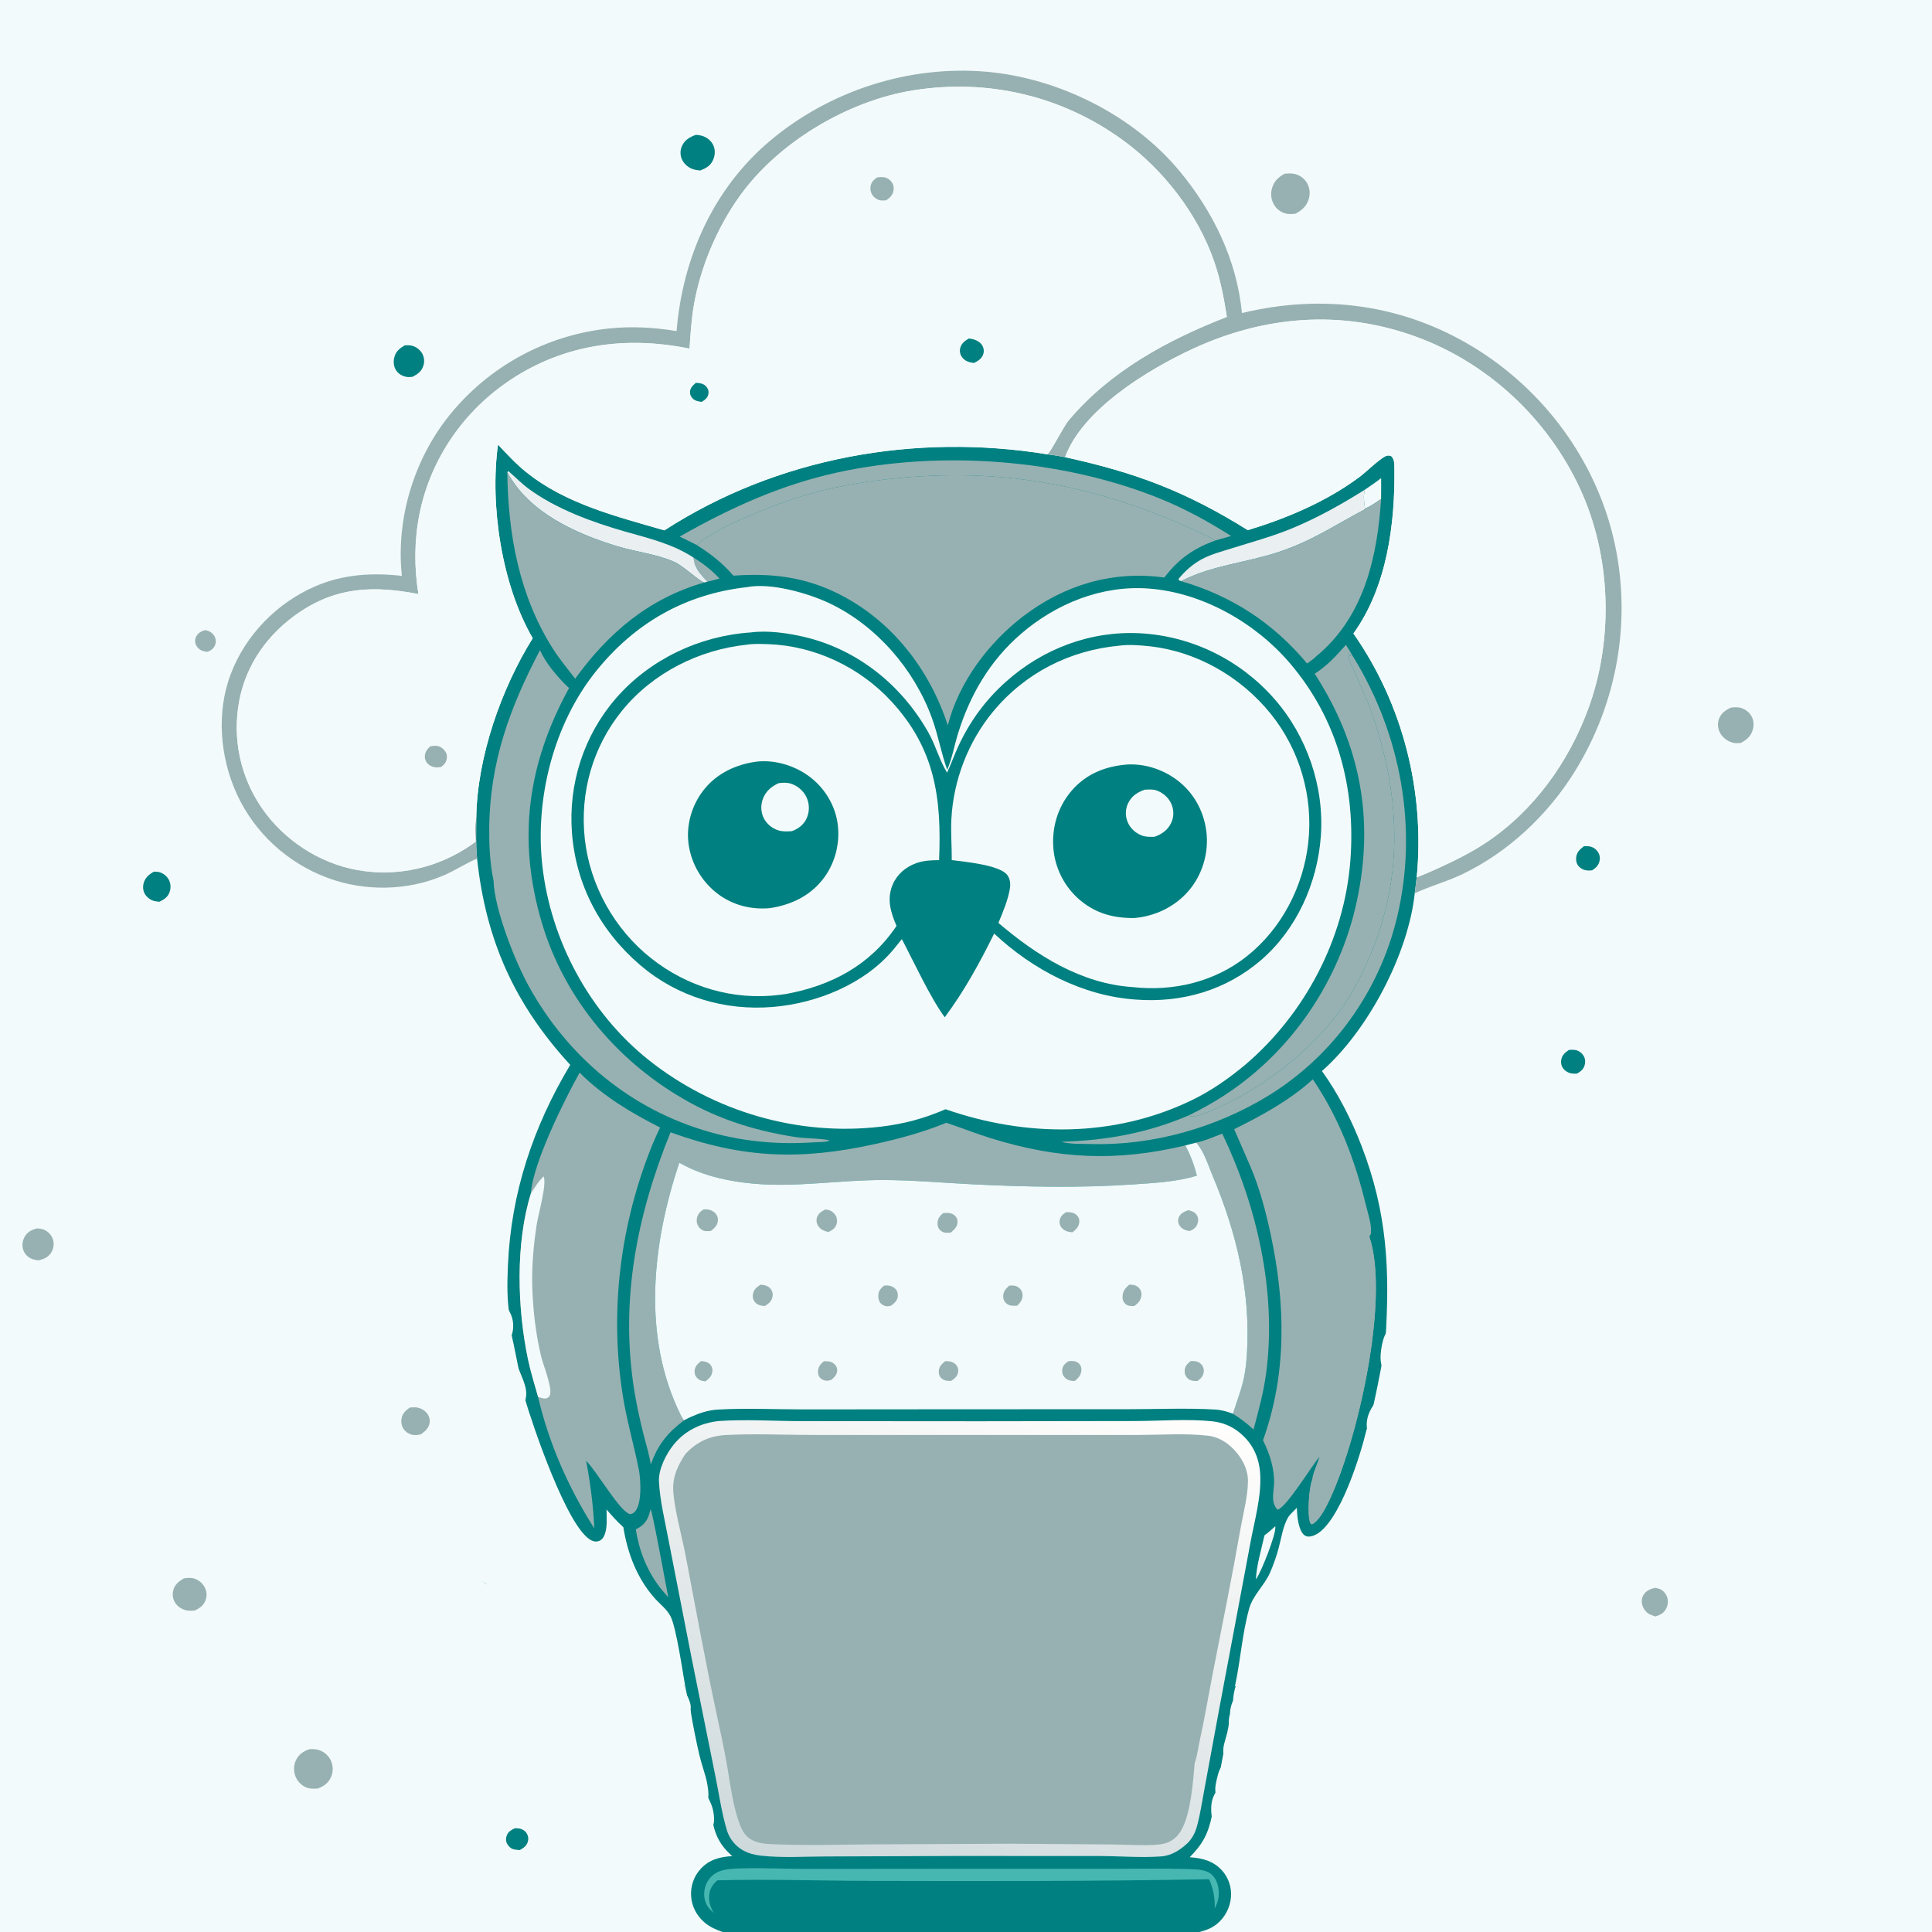 <?xml version="1.0" encoding="utf-8"?>
<svg viewBox="0 0 1024 1024" xmlns="http://www.w3.org/2000/svg">
  <rect x="0" y="0" width="1024" height="1024" fill="#333333" stroke="none"/>
  <defs>
    <linearGradient id="gradient_0" gradientUnits="userSpaceOnUse" x1="449.836" y1="998.956" x2="543.757" y2="720.058">
      <stop offset="0" stop-color="#CED9DC"/>
      <stop offset="1" stop-color="#FFFEFD"/>
    </linearGradient>
  </defs>
  <path d="M0 0L735.07 0L739.442 0L1024 0L1024 464.292L1024 476.214L1024 601.773L1024 614.345L1024 1024L635.71 1024L383.016 1024L0 1024L0 0Z" fill="teal" transform="matrix(1, 0, 0, 1, 1.4210854715202004e-14, 0)"/>
  <path fill="#97B1B2" d="M367.617 295.558C372.679 298.626 377.306 302.316 381.36 306.639L374.934 308.324C371.298 304.329 368.005 301.246 367.617 295.558Z" transform="matrix(1, 0, 0, 1, 1.4210854715202004e-14, 0)"/>
  <path fill="#F3FAFB" d="M675.897 808.947C675.921 809.082 675.959 809.214 675.969 809.35C676.256 813.54 668.458 833.296 665.672 837.113C665.891 830.034 668.649 820.786 670.205 813.759C672.25 812.283 674.058 810.661 675.897 808.947Z" transform="matrix(1, 0, 0, 1, 1.4210854715202004e-14, 0)"/>
  <path fill="#F3FAFB" d="M723.488 259.496C726.381 257.524 729.282 255.581 732.027 253.404C732.031 257.091 732.073 260.782 731.999 264.467C729.231 266.372 726.574 268.25 723.484 269.607C723.096 266.343 722.374 262.66 723.488 259.496Z" transform="matrix(1, 0, 0, 1, 1.4210854715202004e-14, 0)"/>
  <path fill="#97B1B2" d="M344.837 799.916C345.805 800.961 353.157 841.298 354.205 846.605C352.72 844.946 351.306 843.213 349.863 841.516C342.752 832.172 338.874 822.162 336.967 810.591C337.594 810.276 338.214 809.967 338.81 809.597C342.616 807.237 343.818 804.105 344.837 799.916Z" transform="matrix(1, 0, 0, 1, 1.4210854715202004e-14, 0)"/>
  <path fill="#EAEFF1" d="M268.895 250.323L269.376 249.639C272.983 252.709 276.302 256.178 280.113 258.996C294.666 269.756 314.114 276.839 331.43 281.773C344.062 285.373 356.449 288.249 367.617 295.558C368.005 301.246 371.298 304.329 374.934 308.324L373.241 308.734C370.736 308.166 362.145 299.963 357.592 297.905C348.281 293.699 336.972 292.525 327.153 289.531C305.155 282.821 280.252 271.656 268.895 250.323Z" transform="matrix(1, 0, 0, 1, 1.4210854715202004e-14, 0)"/>
  <path fill="#EAEFF1" d="M723.488 259.496C722.374 262.66 723.096 266.343 723.484 269.607L723.432 269.931C707.134 278.564 695.488 286.675 677.546 292.633C660.513 298.288 642.075 299.668 626.019 308.038L624.769 307.542L624.757 306.691C627.988 302.755 632.064 299.116 636.53 296.636C641.608 293.817 647.427 292.332 652.942 290.599C663.684 287.224 674.527 284.303 684.943 279.976C698.627 274.292 710.946 267.346 723.488 259.496Z" transform="matrix(1, 0, 0, 1, 1.4210854715202004e-14, 0)"/>
  <path fill="#EAEFF1" d="M973.246 542.322C970.138 562.51 967.384 582.489 962.272 602.326C960.847 607.855 959.439 613.567 957.519 618.945C954.135 628.429 951.363 632.781 950.523 643.346C945.425 643.481 940.343 643.615 935.257 644.018C936.884 638.445 939.122 633.047 940.878 627.508C943.118 620.441 955.526 579.466 953.329 574.077C959.968 563.731 967.664 553.252 973.246 542.322Z" transform="matrix(1, 0, 0, 1, 1.4210854715202004e-14, 0)"/>
  <path fill="#F3FAFB" d="M953.329 574.077C955.526 579.466 943.118 620.441 940.878 627.508C939.122 633.047 936.884 638.445 935.257 644.018C919.912 644.389 904.268 646.349 889.111 648.716C898.892 638.735 908.909 628.999 918.228 618.575C930.858 604.447 942.26 589.442 953.329 574.077Z" transform="matrix(1, 0, 0, 1, 1.4210854715202004e-14, 0)"/>
  <path fill="#47B7B2" d="M378.369 1013.9C376.524 1012.4 375.069 1010.88 374.14 1008.65C372.827 1005.49 372.997 1001.76 374.308 998.635C375.663 995.407 378.227 992.979 381.509 991.768C384.703 990.588 388.776 990.411 392.159 990.301C404.194 989.908 416.405 990.573 428.469 990.564L512.19 990.489L589.621 990.508C602.569 990.506 615.583 990.241 628.524 990.601C632.069 990.699 637.329 990.674 640.513 992.35C642.945 993.631 644.48 995.951 645.265 998.533C646.626 1003.01 646.091 1007.49 643.823 1011.53C644.022 1006 643.106 1001.1 640.841 996.025C580.857 997.162 520.845 997.021 460.85 996.899C434.026 996.844 407.023 995.888 380.223 996.617C377.625 998.903 376.149 1001.13 375.861 1004.67C375.575 1008.2 376.624 1010.95 378.369 1013.9Z" transform="matrix(1, 0, 0, 1, 1.4210854715202004e-14, 0)"/>
  <path fill="#97B1B2" d="M634.049 605.606C638.777 604.614 643.323 602.586 647.812 600.83C666.258 639.315 676.701 684.752 671.125 727.472C669.78 737.778 667.102 747.667 664.383 757.671C661.008 754.537 657.427 751.738 653.5 749.321C657.621 736.327 659.996 732.225 660.897 717.751C662.956 684.657 655.483 653.591 642.76 623.265C640.35 617.521 638.183 610.28 634.049 605.606Z" transform="matrix(1, 0, 0, 1, 1.4210854715202004e-14, 0)"/>
  <path fill="#97B1B2" d="M629.725 591.344C633.18 592.278 636.052 591.036 639.262 589.77C667.394 578.674 696.041 556.886 712.954 531.75C718.274 523.844 722.464 515.145 726.199 506.392C744.469 463.576 742.011 419.214 726.397 376.072C722.968 366.596 718.308 357.597 714.556 348.245L715.866 347.293L714.464 346.821C714.506 346.804 714.544 346.77 714.59 346.769C715.643 346.757 716.408 347.596 717.259 348.168C742.452 389.114 751.725 438.935 740.531 485.935C731.222 525.023 706.847 559.394 672.561 580.536C644.829 597.636 611.117 607.244 578.482 606.362C573.482 606.227 567.824 606.466 562.947 605.318C562.788 605.281 562.632 605.233 562.474 605.19C586.579 604.394 607.37 600.729 629.725 591.344Z" transform="matrix(1, 0, 0, 1, 1.4210854715202004e-14, 0)"/>
  <path fill="#97B1B2" d="M360.243 284.408C386.869 269.261 413.673 257.024 443.747 250.429C498.374 238.45 563.208 243.259 615.091 264.379C628.146 269.694 640.629 276.506 652.493 284.09L644.41 286.392C589.916 259.37 537.761 247.557 476.907 253.318C457.415 255.163 438.361 258.406 419.775 264.665C407.328 268.857 377.741 280.465 369.3 288.869C366.34 287.292 363.255 285.888 360.243 284.408Z" transform="matrix(1, 0, 0, 1, 1.4210854715202004e-14, 0)"/>
  <path fill="#F3FAFB" d="M116.375 607.338C119.997 609.626 129.625 620.823 133.886 624.849C143.646 634.071 154.794 642.267 166.091 649.504C189.609 664.569 215.066 675.139 239.845 687.784C250.487 693.215 260.596 699.214 270.711 705.568C272.744 714.22 274.292 723.034 276.167 731.73C255.554 713.041 218.874 692.147 191.476 687.644C157.146 682.082 117.982 701.172 90.322 720.142L86.82 713.412C117.023 694.647 145.769 684.682 178.304 671.841C173.425 668.183 169.064 663.838 164.553 659.744L144.489 641.734C133.623 631.978 121.759 622.693 111.53 612.307L116.375 607.338Z" transform="matrix(1, 0, 0, 1, 1.4210854715202004e-14, 0)"/>
  <path fill="#97B1B2" d="M723.484 269.607C726.574 268.25 729.231 266.372 731.999 264.467C730.06 294.474 723.317 325.225 699.778 346.027C699.066 346.657 698.337 347.265 697.601 347.866C696.326 349.282 694.304 350.491 692.773 351.663C674.909 330.232 652.765 315.761 626.019 308.038C642.075 299.668 660.513 298.288 677.546 292.633C695.488 286.675 707.134 278.564 723.432 269.931L723.484 269.607Z" transform="matrix(1, 0, 0, 1, 1.4210854715202004e-14, 0)"/>
  <path fill="#97B1B2" d="M696.824 357.083C703.411 352.845 708.238 347.609 713.364 341.785C714.725 343.871 715.977 346.033 717.259 348.168C716.408 347.596 715.643 346.757 714.59 346.769C714.544 346.77 714.506 346.804 714.464 346.821L715.866 347.293L714.556 348.245C718.308 357.597 722.968 366.596 726.397 376.072C742.011 419.214 744.469 463.576 726.199 506.392C722.464 515.145 718.274 523.844 712.954 531.75C696.041 556.886 667.394 578.674 639.262 589.77C636.052 591.036 633.18 592.278 629.725 591.344C636.055 588.288 642.285 584.839 648.198 581.037C684.601 557.626 710.114 519.741 719.177 477.56C728.532 434.023 720.991 394.464 696.824 357.083Z" transform="matrix(1, 0, 0, 1, 1.4210854715202004e-14, 0)"/>
  <path fill="#F3FAFB" d="M980.841 527.451C989.331 526.642 996.52 525.427 1003.58 520.346C1018.01 509.95 1021.34 492.732 1024 476.214L1024 601.773C1021.1 598.925 1017.23 598.007 1013.3 597.597C996.36 595.831 979.356 601.234 966.331 611.974C973.881 584.191 977.955 556.035 980.841 527.451Z" transform="matrix(1, 0, 0, 1, 1.4210854715202004e-14, 0)"/>
  <path fill="#97B1B2" d="M268.895 250.323C280.252 271.656 305.155 282.821 327.153 289.531C336.972 292.525 348.281 293.699 357.592 297.905C362.145 299.963 370.736 308.166 373.241 308.734C343.883 317.167 322.474 335.382 304.853 359.73C300.87 354.528 296.663 349.503 293.135 343.967C275.2 315.821 269.259 283.197 268.895 250.323Z" transform="matrix(1, 0, 0, 1, 1.4210854715202004e-14, 0)"/>
  <path fill="#F3FAFB" d="M733.255 718.578C736.586 717.058 739.793 714.863 742.973 713.031C747.968 710.154 753.063 707.448 758.158 704.753C778.241 694.129 798.564 684.005 818.236 672.606C873.184 640.765 907.086 611.013 945.27 560.414C951.083 552.711 965.869 530.748 968.1 522.346L967.836 522.245L968.113 522.412C969.348 524.608 970.803 525.364 973.072 526.308C974.163 526.917 974.359 526.824 974.944 527.995C972.151 535.268 966.464 542.936 962.279 549.535C942.347 580.963 920.175 608.91 893.724 635.167C887.613 641.233 881.571 647.432 875.104 653.12C876.284 653.76 877.519 654.445 878.878 654.579C885.731 655.252 893.879 653.313 900.81 652.512C906.522 651.852 947.964 647.507 951.337 648.809L951.593 650.247C950.759 651.093 949.891 651.286 948.752 651.481C941.162 652.781 932.986 653.002 925.287 653.906C910.368 655.657 895.447 657.949 880.648 660.514C874.137 661.643 867.048 662.467 860.778 664.537C852.616 667.231 844.677 673.366 837.12 677.56C798.671 698.9 761.876 720.114 727.317 747.611C729.519 737.974 731.401 728.285 733.255 718.578Z" transform="matrix(1, 0, 0, 1, 1.4210854715202004e-14, 0)"/>
  <path fill="#97B1B2" d="M286.201 344.628C287.817 348.137 289.798 351.171 292.106 354.256C295.087 357.918 298.058 361.541 301.609 364.673C279.715 404.689 274.059 444.412 287.064 488.678C299.249 530.15 328.562 564.25 366.348 584.768C383.953 594.326 402.959 599.903 422.725 602.817C425.915 603.287 437.481 603.543 439.668 604.47C437.863 605.486 433.741 605.285 431.598 605.434C412.874 606.733 394.433 605.157 376.332 600.049C334.633 588.283 301.209 560.519 280.324 522.814C272.913 509.434 261.958 481.564 261.599 466.741C259.649 457.757 259.24 448.184 259.306 439.023C259.555 404.222 270.183 375.009 286.201 344.628Z" transform="matrix(1, 0, 0, 1, 1.4210854715202004e-14, 0)"/>
  <path fill="#97B1B2" d="M501.547 595.094C509.459 597.702 517.183 600.821 525.153 603.284C560.957 614.352 591.669 615.84 628.24 607.11C631.03 612.397 632.895 617.322 634.338 623.117C623.604 626.418 611.733 627.006 600.585 627.765C572.439 629.681 544.151 629.115 515.993 627.731C500.01 626.945 484.032 625.469 468.022 625.442C445.172 625.403 422.269 629.413 399.459 627.371C386.799 626.238 373.498 623.419 362.192 617.427L360.058 616.272C345.686 658.842 340.199 708.206 360.654 749.72C361.206 750.841 361.763 751.826 362.502 752.832C353.656 759.537 348.654 765.776 344.919 776.244C344.139 770.965 342.449 765.651 341.141 760.467C339.161 752.616 337.419 744.74 336.144 736.741C328.587 689.334 337.519 644.145 355.392 600.158C393.665 613.985 424.199 615.069 463.521 606.424C476.521 603.566 489.218 600.156 501.547 595.094Z" transform="matrix(1, 0, 0, 1, 1.4210854715202004e-14, 0)"/>
  <path fill="#97B1B2" d="M654.149 598.492C668.888 591.169 683.572 583.221 695.832 572.06C709.773 592.699 718.158 614.832 724.009 638.916C725.04 643.16 727.141 649.345 726.611 653.593C726.523 654.298 726.164 654.824 725.776 655.392C736.877 688.567 719.227 765.55 703.85 796.697C702.197 800.044 698.781 806.402 695.384 807.901C694.455 807.42 694.688 807.749 694.342 806.8C692.878 802.79 693.795 788.543 695.412 784.676C695.956 779.955 698.167 776.574 699.286 772.136C694.813 777.587 682.231 798.358 677.23 800.184C675.861 799.07 675.063 796.993 674.847 795.259C674.511 792.556 675.128 789.475 675.254 786.743C675.617 778.918 673.123 770.923 669.709 763.972L669.41 763.374C682.232 727.885 681.311 690.624 673.471 654.169C670.853 642.001 667.672 629.871 662.805 618.392L654.149 598.492Z" transform="matrix(1, 0, 0, 1, 1.4210854715202004e-14, 0)"/>
  <path fill="#97B1B2" d="M688.349 615.247C701.316 618.266 711.327 627.041 718.231 638.218C721.584 643.645 723.925 649.305 725.776 655.392C736.877 688.567 719.227 765.55 703.85 796.697C702.197 800.044 698.781 806.402 695.384 807.901C694.455 807.42 694.688 807.749 694.342 806.8C692.878 802.79 693.795 788.543 695.412 784.676C697.137 782.627 698.233 778.055 699.351 775.439C709.915 750.711 717.37 724.036 719.821 697.185C722.017 673.137 717.929 647.902 702.104 628.836C700.205 626.549 698.201 624.263 695.977 622.287C693.718 620.279 690.823 618.366 688.954 616.026C688.748 615.77 688.551 615.507 688.349 615.247Z" transform="matrix(1, 0, 0, 1, 1.4210854715202004e-14, 0)"/>
  <path fill="#97B1B2" d="M307.211 568.532C319.44 580.845 334.509 589.829 349.865 597.621C348.42 600.491 347.188 603.507 345.875 606.443C328.668 648.778 322.92 695.001 330.163 740.126C332.273 753.271 336.028 765.976 338.611 779.005C339.639 784.195 340.683 800.115 334.911 802.321C334.028 802.658 333.691 802.551 332.863 802.076C327.161 798.805 316.536 780.251 310.672 774.236C312.853 786.032 314.5 798.046 314.966 810.041C301.459 788.834 290.865 764.944 285.186 740.376C283.378 733.824 281.269 727.249 279.874 720.6C274.184 693.476 273.122 659.21 281.39 632.527C282.346 616.801 299.241 582.745 307.211 568.532Z" transform="matrix(1, 0, 0, 1, 1.4210854715202004e-14, 0)"/>
  <path fill="#F3FAFB" d="M288.162 623.481C289.868 627.962 285.418 642.982 284.545 648.559C282.77 659.889 281.74 671.349 282.139 682.825C282.557 694.817 284 707.282 286.818 718.951C287.947 723.625 292.893 735.668 291.476 739.429C291.079 740.481 290.242 741.105 289.13 741.229C287.949 741.361 286.32 740.727 285.186 740.376C283.378 733.824 281.269 727.249 279.874 720.6C274.184 693.476 273.122 659.21 281.39 632.527C283.484 629.317 285.345 626.124 288.162 623.481Z" transform="matrix(1, 0, 0, 1, 1.4210854715202004e-14, 0)"/>
  <path fill="#EAEFF1" d="M930.115 658.776C936.505 657.394 943.029 656.754 949.395 655.214C944.918 666.1 940.771 677.178 936.055 687.959C927.956 706.475 918.468 725.023 908.34 742.524C858.357 828.896 779.745 900.354 687.367 938.797C673.274 944.661 658.344 950.702 643.664 954.781L655.191 893.102C661.844 891.817 668.387 889.189 674.875 887.242C699.876 879.74 723.266 871.373 746.615 859.554C818.973 822.927 880.645 761.549 916.837 688.938C921.571 679.442 927.376 669.694 930.673 659.617L930.115 658.776Z" transform="matrix(1, 0, 0, 1, 1.4210854715202004e-14, 0)"/>
  <path fill="#97B1B2" d="M369.3 288.869C377.741 280.465 407.328 268.857 419.775 264.665C438.361 258.406 457.415 255.163 476.907 253.318C537.761 247.557 589.916 259.37 644.41 286.392C632.934 290.414 624.493 296.323 617.13 306.101C589.799 302.34 564.231 309.93 542.361 326.604C523.835 340.729 508.163 361.678 502.354 384.467C492.806 355.017 472.932 329.212 445.032 315.056C426.651 305.73 409.037 303.66 388.71 305.115C382.888 298.391 376.793 293.639 369.3 288.869Z" transform="matrix(1, 0, 0, 1, 1.4210854715202004e-14, 0)"/>
  <path fill="#F3FAFB" d="M132.35 703.067C166.705 690.49 187.161 687.838 221.063 703.577C242.132 713.358 260.277 726.406 278.125 741.116C282.315 755.401 300.478 809.294 313.111 816.256C314.485 817.012 315.93 817.34 317.451 816.757C319.105 816.123 319.992 814.758 320.565 813.164C321.97 809.255 321.527 804.174 321.463 800.053C324.318 803.332 327.121 806.537 330.384 809.426C332.571 823.223 337.636 836.561 347.028 847.124C349.811 850.254 353.569 853.006 355.452 856.784C358.441 862.785 361.772 885.797 363.166 893.642C362.896 893.604 362.626 893.573 362.357 893.529C349.553 891.428 323.892 878.483 311.554 872.167C256.163 843.813 206.056 803.229 167.963 753.912C161.152 745.094 154.377 736.016 148.161 726.769C142.874 718.904 138.047 710.639 132.35 703.067Z" transform="matrix(1, 0, 0, 1, 1.4210854715202004e-14, 0)"/>
  <path fill="#97B1B2" d="M217.141 746.052C218.113 745.961 219.075 745.877 220.053 745.911C222.345 745.991 224.654 747.135 226.146 748.873C227.371 750.3 227.997 752.163 227.72 754.038C227.291 756.944 225.405 758.543 223.155 760.186C221.785 760.495 220.406 760.761 218.996 760.558C217.105 760.286 215.279 759.207 214.132 757.684C212.916 756.067 212.494 754.049 212.8 752.061C213.239 749.216 214.926 747.675 217.141 746.052Z" transform="matrix(1, 0, 0, 1, 1.4210854715202004e-14, 0)"/>
  <path fill="#EAEFF1" d="M92.812 724.935C105.308 716.015 118.293 709.179 132.35 703.067C138.047 710.639 142.874 718.904 148.161 726.769C154.377 736.016 161.152 745.094 167.963 753.912C206.056 803.229 256.163 843.813 311.554 872.167C323.892 878.483 349.553 891.428 362.357 893.529C362.626 893.573 362.896 893.604 363.166 893.642C367.232 914.575 371.019 935.667 375.695 956.47L371.97 955.413C248.439 919.127 153.946 837.192 92.812 724.935Z" transform="matrix(1, 0, 0, 1, 1.4210854715202004e-14, 0)"/>
  <path fill="#F3FAFB" d="M 724.801 757.83 C 760.027 727.984 800.156 704.827 840.484 682.623 C 847.764 678.615 855.246 672.814 863.011 670.027 C 869.515 667.692 876.968 666.867 883.769 665.661 C 899.146 662.932 914.593 660.528 930.115 658.776 L 930.673 659.617 C 927.376 669.694 921.571 679.442 916.837 688.938 C 880.645 761.549 818.973 822.927 746.615 859.554 C 738.832 863.494 731.044 867.05 723.193 870.319 C 723.681 870.8 724.13 871.3 724.525 871.804 C 726.035 873.729 727.009 876.39 727.479 878.598 C 727.852 880.353 727.72 882.517 727.554 883.93 C 729.26 885.026 730.841 886.519 731.91 887.755 C 733.137 889.173 733.771 890.418 734.273 892.186 C 734.86 894.251 735.131 897.403 734.864 899.571 C 734.63 901.47 734.032 903.001 733.091 904.592 C 732.073 906.314 730.955 907.905 728.808 909.466 C 725.871 911.603 719.481 912.922 715.958 915.522 C 712.697 917.929 711.068 921.468 708.13 924.236 C 705.046 927.144 702.063 930.802 697.792 932.507 C 693.014 934.414 684.171 934.661 680.363 934.28 C 678.048 934.048 677.136 933.408 675.637 932.507 C 674.023 931.537 672.288 930.215 671.058 928.52 C 669.726 926.684 668.569 923.898 668.104 921.725 C 667.71 919.885 667.705 918.288 668.044 916.429 C 666.49 915.472 664.85 914.19 663.673 912.568 C 662.341 910.733 661.184 907.947 660.719 905.774 C 660.303 903.83 660.284 902.242 660.719 900.162 C 661.251 897.619 662.409 894.47 664.264 891.595 C 664.51 891.215 664.774 890.826 665.055 890.433 C 661.79 891.489 658.504 892.462 655.191 893.102 C 658.016 879.835 658.927 865.682 662.59 852.655 C 664.511 845.824 670.565 840.515 673.488 833.989 C 675.427 829.66 677.028 824.995 678.256 820.414 C 679.584 815.458 680.448 809.398 682.919 804.897 C 683.827 803.242 685.586 801.691 686.897 800.335 C 687.062 803.473 687.355 806.577 688.328 809.586 C 688.969 811.566 690.021 813.852 692.101 814.661 C 693.959 815.383 696.594 814.464 698.22 813.507 C 710.717 806.149 721.346 772.197 724.801 757.83 Z" style="stroke: #F3FAFB;" transform="matrix(1, 0, 0, 1, 1.4210854715202004e-14, 0)"/>
  <path fill="#F3FAFB" d="M628.24 607.11L634.049 605.606C638.183 610.28 640.35 617.521 642.76 623.265C655.483 653.591 662.956 684.657 660.897 717.751C659.996 732.225 657.621 736.327 653.5 749.321C650.418 748.151 647.344 747.272 644.034 747.083C628.724 746.21 612.919 746.91 597.563 746.919L510.291 746.94L425.369 747.011C410.528 747.009 395.285 746.225 380.483 747.107C375.34 747.413 370.796 748.92 366.124 751.011C364.887 751.564 363.681 752.163 362.502 752.832C361.763 751.826 361.206 750.841 360.654 749.72C340.199 708.206 345.686 658.842 360.058 616.272L362.192 617.427C373.498 623.419 386.799 626.238 399.459 627.371C422.269 629.413 445.172 625.403 468.022 625.442C484.032 625.469 500.01 626.945 515.993 627.731C544.151 629.115 572.439 629.681 600.585 627.765C611.733 627.006 623.604 626.418 634.338 623.117C632.895 617.322 631.03 612.397 628.24 607.11Z" transform="matrix(1, 0, 0, 1, 1.4210854715202004e-14, 0)"/>
  <path fill="#97B1B2" d="M371.568 721.379C373.428 721.531 375.37 721.833 376.59 723.425C377.47 724.573 377.751 725.663 377.556 727.084C377.218 729.541 375.778 730.677 373.925 732.149C372.123 732.027 370.762 731.678 369.445 730.322C368.411 729.257 368.039 727.989 368.167 726.524C368.387 724.009 369.766 722.933 371.568 721.379Z" transform="matrix(1, 0, 0, 1, 1.4210854715202004e-14, 0)"/>
  <path fill="#97B1B2" d="M436.658 721.48C438.898 721.459 440.845 721.509 442.512 723.231C443.427 724.176 443.863 725.402 443.711 726.713C443.469 728.791 442.12 730.097 440.605 731.371C439.746 731.618 438.953 731.833 438.044 731.795C436.74 731.741 435.438 731.192 434.582 730.183C433.71 729.154 433.45 727.749 433.578 726.438C433.798 724.168 435.022 722.928 436.658 721.48Z" transform="matrix(1, 0, 0, 1, 1.4210854715202004e-14, 0)"/>
  <path fill="#97B1B2" d="M500.944 721.448C501.553 721.444 502.156 721.436 502.763 721.498C504.516 721.679 506.067 722.376 507.102 723.875C507.907 725.041 508.02 726.078 507.773 727.444C507.387 729.581 505.883 730.733 504.194 731.88C503.966 731.895 503.739 731.921 503.51 731.925C501.655 731.953 499.88 731.608 498.598 730.137C497.705 729.112 497.447 727.746 497.595 726.428C497.862 724.058 499.243 722.916 500.944 721.448Z" transform="matrix(1, 0, 0, 1, 1.4210854715202004e-14, 0)"/>
  <path fill="#97B1B2" d="M566.208 721.52C566.801 721.437 567.128 721.378 567.758 721.358C569.479 721.305 571.103 721.703 572.243 723.117C572.965 724.011 573.229 725.127 573.158 726.257C572.991 728.903 571.633 730.235 569.738 731.918C569.443 731.926 569.147 731.954 568.851 731.942C566.994 731.866 565.351 731.308 564.132 729.853C563.186 728.724 562.828 727.357 563.012 725.904C563.294 723.682 564.511 722.739 566.208 721.52Z" transform="matrix(1, 0, 0, 1, 1.4210854715202004e-14, 0)"/>
  <path fill="#97B1B2" d="M631.003 721.434C631.698 721.371 632.409 721.359 633.106 721.409C634.638 721.519 635.975 722.185 636.957 723.381C637.854 724.472 638.201 725.862 638.006 727.254C637.697 729.458 636.421 730.665 634.715 731.93C634.322 731.948 633.929 731.97 633.536 731.964C631.84 731.938 630.116 731.459 629.02 730.058C628.124 728.914 627.793 727.85 627.892 726.412C628.06 723.982 629.267 722.939 631.003 721.434Z" transform="matrix(1, 0, 0, 1, 1.4210854715202004e-14, 0)"/>
  <path fill="#97B1B2" d="M565.011 642.465C565.181 642.461 565.351 642.453 565.52 642.454C567.641 642.476 569.593 642.741 571.048 644.452C571.797 645.332 572.12 646.333 572.065 647.48C571.935 650.157 570.455 651.475 568.522 653.121C568.381 653.116 568.24 653.116 568.1 653.106C566.01 652.951 564.098 652.393 562.7 650.736C561.799 649.669 561.424 648.368 561.617 646.984C561.934 644.709 563.272 643.728 565.011 642.465Z" transform="matrix(1, 0, 0, 1, 1.4210854715202004e-14, 0)"/>
  <path fill="#97B1B2" d="M629.609 641.459C630.154 641.523 630.129 641.505 630.754 641.667C632.282 642.061 633.688 642.816 634.453 644.262C635.215 645.702 635.21 647.145 634.672 648.675C633.973 650.667 632.43 651.705 630.579 652.48C629.907 652.361 629.143 652.261 628.49 652.041C626.842 651.486 625.416 650.336 624.749 648.694C624.248 647.461 624.331 646.091 624.919 644.904C625.901 642.925 627.69 642.229 629.609 641.459Z" transform="matrix(1, 0, 0, 1, 1.4210854715202004e-14, 0)"/>
  <path fill="#97B1B2" d="M534.918 681.383C536.919 681.298 538.582 681.257 540.225 682.655C541.311 683.579 541.936 684.834 541.991 686.262C542.084 688.696 540.856 690.37 539.203 691.998C538.56 692.05 537.886 692.125 537.238 692.107C535.473 692.059 534.011 691.648 532.817 690.259C531.883 689.173 531.642 687.969 531.736 686.573C531.887 684.31 533.349 682.833 534.918 681.383Z" transform="matrix(1, 0, 0, 1, 1.4210854715202004e-14, 0)"/>
  <path fill="#97B1B2" d="M598.471 680.917C599.071 680.91 599.392 680.894 600.019 680.946C601.549 681.074 602.919 681.668 603.902 682.875C604.808 683.987 605.144 685.366 604.959 686.768C604.621 689.329 603.199 690.755 601.2 692.214C599.503 692.302 597.741 692.31 596.433 691.033C595.256 689.885 594.845 688.52 594.972 686.919C595.189 684.174 596.484 682.677 598.471 680.917Z" transform="matrix(1, 0, 0, 1, 1.4210854715202004e-14, 0)"/>
  <path fill="#97B1B2" d="M499.82 642.991C500.015 642.969 500.208 642.94 500.403 642.924C502.439 642.758 504.739 642.856 506.24 644.466C507.085 645.373 507.514 646.244 507.507 647.502C507.491 650.186 505.967 651.457 504.135 653.163C503.607 653.276 503.311 653.353 502.743 653.399C501.037 653.537 499.472 653.221 498.237 651.952C497.234 650.922 496.842 649.57 496.908 648.166C497.021 645.779 498.117 644.536 499.82 642.991Z" transform="matrix(1, 0, 0, 1, 1.4210854715202004e-14, 0)"/>
  <path fill="#97B1B2" d="M468.489 681.436C469.118 681.372 469.866 681.255 470.506 681.308C472.164 681.445 473.879 682.181 474.924 683.523C475.777 684.62 475.968 685.88 475.836 687.228C475.625 689.385 473.954 690.77 472.365 692C471.617 692.23 470.951 692.411 470.154 692.359C468.847 692.274 467.512 691.669 466.67 690.649C465.721 689.5 465.443 687.954 465.53 686.504C465.673 684.105 466.75 682.963 468.489 681.436Z" transform="matrix(1, 0, 0, 1, 1.4210854715202004e-14, 0)"/>
  <path fill="#97B1B2" d="M403.089 680.911C405.008 681.004 407.191 681.505 408.443 683.122C409.562 684.567 409.756 685.969 409.354 687.726C408.856 689.9 407.153 691.05 405.414 692.216C403.553 692.165 401.481 691.728 400.213 690.222C399.142 688.951 398.772 687.568 399.067 685.953C399.538 683.383 401.009 682.286 403.089 680.911Z" transform="matrix(1, 0, 0, 1, 1.4210854715202004e-14, 0)"/>
  <path fill="#97B1B2" d="M437.436 641.03C438.002 641.114 438.568 641.201 439.125 641.334C440.756 641.723 442.111 642.86 442.944 644.3C443.718 645.639 443.857 647.257 443.415 648.731C442.708 651.086 441.137 651.985 439.068 653.011C436.843 652.51 434.812 651.652 433.566 649.637C432.741 648.301 432.547 646.744 433.04 645.258C433.798 642.968 435.445 642.116 437.436 641.03Z" transform="matrix(1, 0, 0, 1, 1.4210854715202004e-14, 0)"/>
  <path fill="#97B1B2" d="M372.953 640.968C373.439 640.964 373.927 640.952 374.412 640.981C376.327 641.095 378.204 641.851 379.431 643.374C380.298 644.451 380.664 645.838 380.484 647.2C380.164 649.625 378.615 651.024 376.775 652.436C375.785 652.508 374.725 652.619 373.739 652.493C372.502 652.335 371.062 651.335 370.353 650.307C369.325 648.817 369.034 647.198 369.442 645.454C369.957 643.255 371.117 642.163 372.953 640.968Z" transform="matrix(1, 0, 0, 1, 1.4210854715202004e-14, 0)"/>
  <path fill="#F3FAFB" d="M739.442 0L1024 0L1024 464.292C1023.39 461.812 1022.87 458.809 1021.38 456.708C1020.17 455.013 1018.44 453.938 1016.39 453.618C1006.52 452.077 989.321 462.756 981.66 468.376C979.524 451.251 978.3 434.109 975.399 417.069C964.591 353.584 942.143 292.755 908.495 237.766C899.362 222.84 889.321 208.641 879.051 194.492C882.105 182.556 884.643 170.338 888.197 158.549C889.195 158.45 890.193 158.35 891.189 158.231C899.313 157.266 906.162 153.252 911.141 146.801C918.493 137.278 920.137 125.285 918.546 113.627C917.503 105.987 912.799 88.273 906.303 83.751C905.068 82.892 903.849 82.77 902.424 83.092C893.92 85.016 882.78 98.412 878.178 105.468C872.146 114.715 867.901 126.011 870.385 137.152C872.285 145.669 877.177 152.327 884.516 156.957C882.014 168.174 879.113 179.313 876.522 190.513C863.781 174.765 850.636 159.205 836.433 144.747C810.399 118.242 780.929 95.35 750.297 74.471C749.136 68.896 747.442 63.481 745.666 58.079C748.163 53.209 750.77 48.395 754.048 44C757.906 46.535 762.101 48.148 766.787 47.813C772.962 47.372 778.363 43.614 782.327 39.057C788.2 32.305 790.286 23.714 789.569 14.926C789.274 11.31 788.496 4.999 785.634 2.602C780.176 1.858 769.562 7.377 765.088 10.395C758.014 15.167 751.865 21.599 750.326 30.334C749.495 35.052 750.436 39.485 753.235 43.358C750.113 47.287 747.556 51.491 745.247 55.937C739.867 38.258 739.269 18.314 739.442 0Z" transform="matrix(1, 0, 0, 1, 1.4210854715202004e-14, 0)"/>
  <path fill="#97B1B2" d="M1006.71 278.02C1009.04 277.934 1011.26 278.061 1013.35 279.197C1016.6 280.963 1017.7 284.148 1018.68 287.493C1018.3 289.543 1017.93 291.658 1016.96 293.529C1015.58 296.221 1013.31 297.163 1010.56 298.034C1008.82 298.052 1007.21 298.005 1005.57 297.353C1002.71 296.217 1000.35 294.138 999.194 291.25C998.214 288.791 998.264 286.031 999.436 283.645C1000.96 280.545 1003.56 279.085 1006.71 278.02Z" transform="matrix(1, 0, 0, 1, 1.4210854715202004e-14, 0)"/>
  <path fill="url(#gradient_0)" d="M380.868 753.191C380.988 753.179 381.108 753.163 381.229 753.155C395.552 752.186 410.429 753.215 424.806 753.233L519.111 753.301L601.291 753.183C614.68 753.15 629.177 751.948 642.413 753.309C648.027 753.886 652.919 755.902 657.27 759.536C663.882 765.058 667.266 772.194 667.894 780.739C668.803 793.104 664.661 806.859 662.502 819.014L646.422 904.63L638.453 947.832C637.203 954.41 636.237 961.214 634.499 967.672C633.538 971.239 632.284 973.662 629.871 976.476C625.874 980.298 621.174 983.506 615.487 983.931C604.77 984.733 593.401 983.748 582.622 983.731L507.736 983.698L437.902 983.969C426.794 983.98 415.052 984.771 404.039 983.617C398.995 983.088 394.322 981.839 390.499 978.312C387.944 975.955 386.209 973.209 385.212 969.89C382.428 960.618 381.07 950.561 379.108 941.064L366.415 878.01L354.291 816.021C352.413 805.948 349.771 795.443 349.255 785.219C348.932 778.824 353.021 770.683 356.993 765.758C362.991 758.32 371.46 754.195 380.868 753.191Z" transform="matrix(1, 0, 0, 1, 1.4210854715202004e-14, 0)"/>
  <path fill="#97B1B2" d="M363.083 770.89C368.839 764.458 375.849 761.095 384.488 760.613C400.134 759.741 416.29 760.585 431.98 760.567L534.666 760.578L602.746 760.567C615.082 760.538 628.026 759.571 640.256 760.952C644.997 761.487 649.123 763.732 652.606 766.929C657.471 771.396 661.361 777.867 661.441 784.61C661.535 792.548 658.8 802.728 657.407 810.698C653.014 835.835 647.892 860.86 643 885.903C640.599 898.197 638.523 910.504 635.854 922.751C635.033 926.515 634.522 930.938 633.204 934.533C632.324 944.758 631.228 960.326 626.421 969.48C624.398 973.333 621.308 976.107 617.01 977.151C610.745 978.673 597.534 977.665 590.504 977.612L535.619 977.214L459.863 977.574C443.294 977.721 426.72 978.213 410.159 977.483C405.758 977.289 401.521 977.12 397.66 974.69C395.211 973.148 393.612 970.664 392.532 968.029C388.477 958.135 387.091 945.559 385.231 935.053C383.745 926.662 381.964 918.375 380.163 910.05C373.957 881.354 368.754 852.397 363.204 823.565C361.369 814.031 356.834 797.665 356.79 788.55C356.757 781.93 359.602 776.293 363.083 770.89Z" transform="matrix(1, 0, 0, 1, 1.4210854715202004e-14, 0)"/>
  <path fill="#97B1B2" d="M509.319 846.214C515.874 846.337 522.254 848.062 527.679 851.83C533.884 856.138 538.261 862.781 539.497 870.27C540.791 878.114 538.794 886.118 534.088 892.496C528.49 900.082 521.067 903.035 512.126 904.466C503.743 904.719 495.942 903.03 489.513 897.253C483.872 892.184 480.655 885.15 480.178 877.616C479.682 869.783 482.256 861.921 487.478 856.032C493.353 849.406 500.757 846.802 509.319 846.214Z" transform="matrix(1, 0, 0, 1, 1.4210854715202004e-14, 0)"/>
  <path fill="#F3FAFB" d="M1024 614.345L1024 1024L635.71 1024C639.195 1023.07 642.19 1022.03 645.023 1019.71C649.247 1016.26 651.943 1011.11 652.422 1005.68C652.879 1000.5 651.225 995.336 647.753 991.447C643.166 986.309 637.126 984.807 630.542 984.366C637.692 977.199 640.496 971.602 642.516 961.587C657.187 957.84 671.908 951.813 685.856 945.977C716.584 933.123 746.829 917.31 774.236 898.309C786.215 890.004 797.663 880.635 808.733 871.164C863.65 824.183 905.503 766.507 936.659 701.52C943.558 687.129 948.86 672.124 954.912 657.379C957.216 659.575 959.629 660.801 962.727 661.57C973.638 664.279 986.441 661.431 995.94 655.727C1011.41 646.437 1019.81 631.433 1024 614.345Z" transform="matrix(1, 0, 0, 1, 1.4210854715202004e-14, 0)"/>
  <path fill="#97B1B2" d="M877.234 841.565C878.049 841.723 878.906 841.877 879.682 842.179C881.395 842.846 882.898 844.591 883.544 846.28C884.341 848.363 884.064 850.773 883.02 852.719C881.728 855.13 879.947 855.922 877.448 856.755C876.427 856.423 875.366 856.098 874.396 855.632C872.58 854.761 871.194 852.893 870.556 851.021C869.923 849.166 870.019 847.251 870.998 845.535C872.41 843.06 874.596 842.219 877.234 841.565Z" transform="matrix(1, 0, 0, 1, 1.4210854715202004e-14, 0)"/>
  <path fill="#F3FAFB" d="M395.862 311.2C408.558 308.705 428.454 314.401 439.893 319.867C464.605 331.675 484.531 354.79 493.88 380.399C497.169 389.408 498.82 398.962 502.032 408.01C504.653 401.946 505.764 395.341 507.7 389.035C514.044 368.372 524.668 350.163 541.155 335.951C559.836 319.847 584.034 310.076 608.91 311.946C637.186 314.072 665.143 329.919 683.452 351.256C708.995 381.024 718.693 417.818 715.699 456.403C712.491 497.757 691.638 537.307 660.225 564.152C651.404 571.556 641.984 578.139 631.593 583.158C590.365 603.069 543.816 602.762 501.16 587.917C489.782 592.836 479.252 595.689 466.916 597.15C423.092 602.338 378.261 589.228 343.809 561.82C312.477 536.894 291.896 498.516 287.448 458.782C283.487 423.402 293.368 383.838 315.825 355.859C336.317 330.327 363.095 314.861 395.862 311.2Z" transform="matrix(1, 0, 0, 1, 1.4210854715202004e-14, 0)"/>
  <path fill="teal" d="M397.832 335.21C406.846 334.023 417.423 335.506 426.21 337.569C454.519 344.218 477.894 363.112 492.087 388.282C495.917 395.075 497.948 403.006 501.961 409.509C504.144 404.944 505.766 400.217 507.875 395.638C513.917 382.527 522.216 371.159 532.955 361.512C552.557 343.904 578.009 334.204 604.466 335.658C631.694 337.156 657.253 349.769 675.271 370.229C692.681 389.999 701.956 416.83 700.075 443.175C698.312 467.858 687.338 492.481 668.46 508.8C649.877 524.863 626.374 531.665 602.053 529.797C573.869 527.919 547.283 513.874 526.931 494.814C519.209 510.418 511.153 525.159 500.731 539.167C493.115 528.849 484.299 509.697 478.003 497.763C476.488 499.664 474.968 501.563 473.403 503.424C458.108 521.609 432.987 531.75 409.694 533.699C384.152 535.836 359.153 528.387 339.561 511.732C318.323 493.678 305.299 469.342 303.154 441.426C301.164 415.529 309.412 389.756 326.482 370.101C344.432 349.433 370.684 337.056 397.832 335.21Z" transform="matrix(1, 0, 0, 1, 1.4210854715202004e-14, 0)"/>
  <path fill="#F3FAFB" d="M593.329 342.207C598.289 341.529 603.96 341.978 608.924 342.498C634.092 345.135 657.559 358.62 673.417 378.215C688.883 397.324 696.128 422.213 693.404 446.644C690.813 469.877 679.272 492.22 660.875 506.831C643.749 520.432 621.954 525.581 600.378 523.184C573.09 521.412 549.375 506.416 529.171 489.158C531.502 483.618 534.343 476.844 535.262 470.926C535.654 468.399 535.42 465.754 533.796 463.682C529.685 458.438 511.342 456.756 504.446 455.872C504.515 448.618 503.879 441.379 504.252 434.122C505.312 413.532 513.179 393.077 526.345 377.177C543.33 356.665 566.935 344.659 593.329 342.207Z" transform="matrix(1, 0, 0, 1, 1.4210854715202004e-14, 0)"/>
  <path fill="teal" d="M597.552 405.203C607.458 404.679 617.575 408.233 625.203 414.499C633.645 421.435 638.652 431.489 639.559 442.343C640.445 452.928 637.02 463.895 630.125 472.005C622.833 480.582 612.276 485.629 601.155 486.579C590.367 486.657 581.1 484.275 572.652 477.273C564.403 470.437 559.178 460.332 558.315 449.655C557.409 438.457 560.68 427.578 568.044 419.022C575.707 410.12 586.058 406.055 597.552 405.203Z" transform="matrix(1, 0, 0, 1, 1.4210854715202004e-14, 0)"/>
  <path fill="#F3FAFB" d="M606.703 418.554C608.644 418.479 610.807 418.262 612.681 418.854C616.209 419.967 619.249 422.586 620.784 425.96C622.216 429.103 622.266 432.711 620.88 435.877C619.189 439.74 615.851 442.124 611.987 443.504C609.587 443.585 607.31 443.677 605.037 442.78C601.621 441.431 598.826 438.791 597.523 435.325C596.333 432.158 596.475 428.626 597.984 425.59C599.857 421.821 602.863 419.925 606.703 418.554Z" transform="matrix(1, 0, 0, 1, 1.4210854715202004e-14, 0)"/>
  <path fill="#F3FAFB" d="M395.793 341.701C399.443 341.106 403.719 341.292 407.423 341.431C432.016 342.357 455.91 353.749 472.535 371.832C495.764 397.098 499.096 423.212 497.741 455.897C493.52 455.925 489.644 456.065 485.603 457.502C480.104 459.458 475.476 463.386 473.164 468.803C469.877 476.505 472.082 483.51 475.168 490.752L474.783 491.323C460.831 511.748 440.471 522.469 416.482 526.86C415.261 527.042 414.035 527.196 412.81 527.345C388.462 530.296 364.362 523.112 345.157 507.937C325.677 492.544 312.711 469.388 309.964 444.693C307.234 420.146 314.161 395.777 329.767 376.591C345.966 356.678 370.434 344.366 395.793 341.701Z" transform="matrix(1, 0, 0, 1, 1.4210854715202004e-14, 0)"/>
  <path fill="teal" d="M401.161 403.66C410.624 402.651 420.654 405.624 428.364 411.122C436.444 416.885 442.211 425.851 443.827 435.665C445.52 445.943 442.945 456.844 436.744 465.23C429.712 474.74 419.431 479.632 407.959 481.345C398.185 482.216 388.516 479.793 380.619 473.901C372.19 467.612 366.474 458.039 364.996 447.622C363.557 437.475 366.569 426.962 372.827 418.882C379.755 409.936 390.109 405.099 401.161 403.66Z" transform="matrix(1, 0, 0, 1, 1.4210854715202004e-14, 0)"/>
  <path fill="#F3FAFB" d="M412.593 415.116C414.774 414.802 416.943 414.682 419.078 415.33C422.73 416.44 425.833 419.121 427.46 422.57C429.047 425.935 429.146 429.921 427.703 433.353C426.177 436.982 423.365 439.151 419.784 440.52C417.227 440.697 414.78 440.869 412.303 440.031C409.034 438.925 406.241 436.582 404.733 433.464C403.22 430.335 403.13 426.685 404.341 423.441C405.873 419.334 408.763 416.976 412.593 415.116Z" transform="matrix(1, 0, 0, 1, 1.4210854715202004e-14, 0)"/>
  <path fill="#F3FAFB" d="M0 0L735.07 0C735.019 23.647 736.59 48.554 745.162 70.806L744.521 70.504C736.858 66.844 729.892 61.686 722.378 57.711C701.7 46.772 680.466 37.089 658.675 28.603C636.364 19.915 612.586 13.887 589.081 9.469C576.245 7.056 563.422 4.778 550.423 3.416C487.7 -3.16 422.636 4.673 363.055 25.214C281.358 53.379 209.923 102.975 153.212 168.035C146.153 176.133 139.237 184.441 132.776 193.027C129.491 197.391 126.639 202.172 123.26 206.429C134.579 166.184 151.714 125.939 176.422 92.009C180.281 86.709 184.265 80.954 188.897 76.306C198.485 79.309 207.686 79.754 216.801 74.916C227.582 69.194 236.136 57.574 239.557 45.994C242.175 37.131 243.213 13.767 238.538 5.69C237.845 4.493 237.248 3.848 235.837 3.655C233.635 3.353 230.495 4.517 228.375 5.197C217.118 8.808 206.299 14.107 197.65 22.307C188.662 30.827 182.905 42.521 182.649 54.994C182.536 60.501 183.55 65.966 185.59 71.078C175.096 85.28 164.206 99 155.574 114.469L147.654 99.442C151.607 93.572 152.411 87.456 151.028 80.6C148.753 69.321 141.252 60.097 131.802 53.901C126.985 50.743 118.102 45.333 112.214 45.839C110.34 46.7 109.558 47.818 108.854 49.717C104.948 60.247 106.544 75.68 111.462 85.642C115.16 93.134 121.493 99.647 129.579 102.251C134.835 103.944 139.394 103.389 144.58 101.847C147.098 107.815 149.571 113.799 152.398 119.629C140.34 141.201 130.442 164.798 122.824 188.271C119.657 198.028 117.491 210.003 113.735 219.18C110.968 225.939 106.247 232.113 102.419 238.34C97.586 246.201 93.02 254.253 88.705 262.408C82.503 254.636 76.161 246.952 68.944 240.09C72.162 230.612 72.241 222.232 67.727 213.15C61.979 201.585 50.193 194.046 38.223 190.147C27.267 186.58 12.241 185.003 1.008 188.112C0.996 205.542 8.422 222.158 20.773 234.425C28.936 242.533 40.473 249.066 52.278 248.817C57.593 248.706 62.075 246.949 66.671 244.405C73.806 251.759 79.563 259.727 86.119 267.525C72.919 297.057 60.37 326.313 50.97 357.346C19.918 459.862 22.885 569.339 61.256 669.49C97.732 764.695 162.654 849.838 248.496 905.705C269.221 919.193 291.922 931.046 314.511 941.073C334.697 950.034 355.896 957.813 377.289 963.383C378.793 972.247 381.276 977.741 388.109 983.769C381.602 984.181 375.987 985.524 371.37 990.535C367.715 994.502 365.935 999.767 366.312 1005.14C366.695 1010.59 369.302 1015.44 373.444 1018.97C376.303 1021.41 379.509 1022.78 383.016 1024L0 1024L0 0Z" transform="matrix(1, 0, 0, 1, 1.4210854715202004e-14, 0)"/>
  <path fill="teal" d="M273.034 968.982C273.684 969.009 274.337 969.037 274.983 969.118C276.613 969.322 278.286 970.262 279.153 971.701C279.967 973.051 280.216 974.44 279.807 975.978C279.169 978.379 277.553 979.419 275.492 980.568C274.403 980.492 273.252 980.427 272.194 980.15C270.683 979.754 269.338 978.419 268.678 977.027C268.006 975.608 268.06 973.988 268.706 972.572C269.623 970.564 271.139 969.838 273.034 968.982Z" transform="matrix(1, 0, 0, 1, 1.4210854715202004e-14, 0)"/>
  <path fill="#97B1B2" d="M19.661 651.055C21.036 651.193 22.412 651.311 23.668 651.932C25.711 652.943 27.378 654.739 28.067 656.927C28.772 659.169 28.465 661.603 27.282 663.629C25.741 666.266 23.497 667.247 20.661 667.99C19.063 667.898 17.555 667.662 16.126 666.894C14.145 665.831 12.686 664.08 12.152 661.881C11.596 659.594 12.001 657.232 13.235 655.232C14.757 652.769 16.957 651.759 19.661 651.055Z" transform="matrix(1, 0, 0, 1, 1.4210854715202004e-14, 0)"/>
  <path fill="#97B1B2" d="M97.447 836.568C99.47 836.286 101.374 836.086 103.338 836.797C105.669 837.64 107.718 839.515 108.735 841.777C109.637 843.784 109.736 846.138 108.926 848.19C107.829 850.97 105.836 852.403 103.222 853.64C101.986 853.732 100.721 853.776 99.486 853.63C96.938 853.33 94.43 851.824 92.98 849.707C91.671 847.794 91.256 845.406 91.772 843.152C92.536 839.819 94.655 838.25 97.447 836.568Z" transform="matrix(1, 0, 0, 1, 1.4210854715202004e-14, 0)"/>
  <path fill="#97B1B2" d="M164.117 927.084C165.795 927.003 167.379 927.066 169.003 927.556C171.773 928.393 174.126 930.494 175.352 933.104C176.619 935.802 176.661 939.03 175.494 941.768C174.073 945.101 171.651 946.723 168.378 947.981C166.205 948.085 164.134 948.182 162.1 947.287C159.56 946.169 157.509 943.97 156.545 941.374C155.529 938.635 155.611 935.492 156.905 932.858C158.424 929.764 160.917 928.102 164.117 927.084Z" transform="matrix(1, 0, 0, 1, 1.4210854715202004e-14, 0)"/>
  <path fill="#F3FAFB" d="M84.75 708.516C27.121 588.906 20.293 461.501 64.058 336.161C73.808 308.236 85.75 280.108 100.017 254.176C148.362 166.304 224.676 94.781 314.923 51.353C417.893 1.801 541.06 -6.28 649.103 31.787C770.056 74.403 871.075 168.218 926.222 283.508C948.579 330.248 963.559 379.338 971.12 430.598C973.225 444.869 975.159 459.214 975.306 473.664C967.413 483.274 961.008 494.058 962.1 507.005C962.532 512.137 964.416 516.379 967.011 520.763C966.899 520.865 966.785 520.964 966.675 521.068C962.014 525.483 958.268 532.512 954.512 537.787C946.373 549.218 938.169 560.624 929.275 571.483C921.585 580.87 913.793 590.277 905.335 598.987C869.571 635.813 826.169 662.032 781.043 685.703C777.159 679.927 771.515 669.483 765.974 665.576L764.968 665.489C764.402 666.446 764.505 666.565 764.793 667.607C766.35 673.241 773.536 682.183 776.339 688.095C761.884 694.808 748.295 703.304 734.285 710.87C736.709 673.28 735.361 642.79 721.579 607.174C716.219 593.324 709.334 579.745 700.667 567.666C724.995 546.293 746.416 505.676 749.843 473.473L750.889 465.02C755.28 419.629 743.563 373.151 717.348 335.788C735.186 310.912 739.469 277.776 739.064 247.842C739.031 245.428 739.047 243.358 737.24 241.611C736.142 241.471 735.461 241.255 734.421 241.755C730.88 243.456 724.19 250.113 720.442 252.895C702.96 265.874 682.094 274.717 661.359 280.991C628.726 260.59 602.185 250.559 564.508 242.305C561.38 241.695 558.283 241.174 555.118 240.796C485.16 229.427 411.939 242.432 352.149 281.095C326.757 273.712 299.867 267.143 278.837 250.192C273.385 245.798 268.721 240.736 263.94 235.649C259.552 267.945 265.908 309.936 282.346 338.272C265.587 365.179 252.926 401.372 252.433 433.305C252.452 440.46 252.08 447.946 252.859 455.049C257.53 498.418 272.69 532.183 302.236 564.409C282.622 597.14 270.891 632.16 269.229 670.411C268.833 679.515 268.578 689.229 270.279 698.189C258.142 689.942 244.976 683.537 231.896 676.952C221.342 651.756 216.044 629.983 216.51 602.633C226.596 601.566 236.007 596.78 242.428 588.846C250.663 578.672 252.542 565.459 251.125 552.772C249.751 540.468 242.254 519.434 232.358 511.479C231.099 510.467 229.7 509.744 228.242 509.068C213.515 515.165 197.104 533.648 191.052 548.215C186.678 558.744 185.711 571.399 190.145 582.071C194.039 591.444 201.226 597.729 210.412 601.697C210.68 626.953 214.291 649.713 223.942 673.188C199.057 661.151 173.988 649.453 151.889 632.585C145.449 615.163 145.42 593.644 145.513 575.258C152.557 573.201 159.087 569.125 162.581 562.419C168.669 550.732 167.348 537.116 163.235 525.037C160.857 518.056 155.819 506.596 148.849 503.207C147.012 502.314 145.121 502.051 143.178 502.737C135.603 505.412 128.036 519.706 125.017 526.687C120.521 537.083 118.316 549.874 122.824 560.652C125.441 566.909 130.724 572.552 137.066 575.1C138.014 575.481 138.963 575.732 139.954 575.97C139.867 593.026 140.263 610.658 144.494 627.287C135.549 618.79 126.281 610.565 119.666 600.034C121.131 588.895 119.901 579.019 112.853 569.925C102.333 556.351 82.743 549.054 66.179 547.055C63.101 546.684 59.116 546.347 56.536 548.415C54.029 550.424 53.226 553.785 53.063 556.848C52.252 572.1 60.206 592.221 70.543 603.351C77.326 610.654 86.563 615.85 96.664 616.225C99.764 616.34 102.562 615.897 105.552 615.132L148.122 652.986C154.429 658.586 161.09 663.942 167.201 669.743C160.237 672.786 153.063 675.332 146.016 678.179C130.751 684.344 115.933 690.814 101.442 698.646C95.793 701.699 89.95 704.734 84.75 708.516Z" transform="matrix(1, 0, 0, 1, 1.4210854715202004e-14, 0)"/>
  <path fill="#97B1B2" d="M108.653 333.981C109.367 334.121 109.509 334.129 110.26 334.381C111.926 334.938 113.404 336.352 114.036 337.983C114.556 339.326 114.522 340.756 113.929 342.069C113.066 343.978 111.781 344.778 109.895 345.52C109.018 345.372 108.093 345.233 107.253 344.937C105.618 344.362 104.205 342.903 103.659 341.274C103.222 339.969 103.33 338.615 103.962 337.401C105.007 335.39 106.589 334.654 108.653 333.981Z" transform="matrix(1, 0, 0, 1, 1.4210854715202004e-14, 0)"/>
  <path fill="teal" d="M831.53 556.505C832.479 556.409 833.409 556.346 834.361 556.443C836.267 556.637 837.964 557.642 839.076 559.209C840.086 560.632 840.383 562.367 840.014 564.063C839.459 566.61 838.061 567.685 835.937 569.006C835.183 569.069 834.423 569.088 833.668 569.033C831.713 568.889 829.805 567.939 828.589 566.382C827.551 565.053 827.19 563.356 827.497 561.706C827.978 559.119 829.462 557.939 831.53 556.505Z" transform="matrix(1, 0, 0, 1, 1.4210854715202004e-14, 0)"/>
  <path fill="teal" d="M839.509 448.526C840.35 448.492 841.193 448.449 842.033 448.54C843.945 448.745 845.566 449.715 846.715 451.254C847.8 452.707 848.192 454.467 847.815 456.24C847.299 458.661 845.859 459.969 843.873 461.28C843.15 461.368 842.442 461.437 841.712 461.394C839.765 461.279 837.889 460.551 836.625 459.014C835.587 457.751 835.22 456.129 835.39 454.528C835.697 451.635 837.31 450.202 839.509 448.526Z" transform="matrix(1, 0, 0, 1, 1.4210854715202004e-14, 0)"/>
  <path fill="teal" d="M81.544 461.993C82.599 461.99 83.562 462.009 84.584 462.304C86.681 462.909 88.523 464.426 89.519 466.369C90.54 468.361 90.639 470.6 89.926 472.712C89.005 475.444 87.004 476.75 84.519 477.935C83.442 477.847 82.302 477.735 81.267 477.41C79.419 476.829 77.594 475.336 76.677 473.63C75.726 471.859 75.627 469.754 76.213 467.85C77.091 464.994 79.048 463.428 81.544 461.993Z" transform="matrix(1, 0, 0, 1, 1.4210854715202004e-14, 0)"/>
  <path fill="teal" d="M214.521 183.044C215.714 182.998 216.985 182.915 218.156 183.184C220.388 183.697 222.499 185.242 223.671 187.204C224.841 189.162 225.091 191.579 224.429 193.754C223.494 196.827 221.381 198.274 218.669 199.707C217.664 199.825 216.638 199.944 215.631 199.788C213.436 199.448 211.268 198.254 210.012 196.392C208.685 194.426 208.416 191.993 208.92 189.71C209.667 186.322 211.679 184.748 214.521 183.044Z" transform="matrix(1, 0, 0, 1, 1.4210854715202004e-14, 0)"/>
  <path fill="teal" d="M368.763 71.49C370.171 71.512 371.636 71.774 372.955 72.283C375.132 73.125 377.135 74.89 378.085 77.038C379.172 79.493 379.052 82.168 378.009 84.613C376.609 87.894 374.306 89.103 371.136 90.379C369.66 90.237 368.224 90.034 366.832 89.496C364.355 88.539 362.282 86.561 361.29 84.092C360.428 81.944 360.507 79.516 361.454 77.409C362.917 74.155 365.553 72.671 368.763 71.49Z" transform="matrix(1, 0, 0, 1, 1.4210854715202004e-14, 0)"/>
  <path fill="#97B1B2" d="M917.391 375.064C919.06 374.897 920.736 374.699 922.385 375.11C924.915 375.74 927.216 377.491 928.427 379.805C929.614 382.071 929.714 384.733 928.899 387.138C927.769 390.475 925.65 392.195 922.629 393.775C921.22 393.892 919.834 394.005 918.448 393.647C915.624 392.918 912.989 390.974 911.631 388.372C910.464 386.136 910.206 383.45 911.088 381.071C912.239 377.966 914.512 376.41 917.391 375.064Z" transform="matrix(1, 0, 0, 1, 1.4210854715202004e-14, 0)"/>
  <path fill="#97B1B2" d="M680.924 92.054C682.61 91.918 684.33 91.811 686.002 92.149C688.777 92.71 691.381 94.609 692.781 97.063C694.314 99.748 694.535 102.957 693.543 105.867C692.303 109.507 689.903 111.552 686.59 113.276C684.975 113.479 683.178 113.583 681.58 113.207C678.932 112.584 676.579 110.784 675.214 108.441C673.668 105.788 673.356 102.57 674.225 99.641C675.323 95.944 677.639 93.841 680.924 92.054Z" transform="matrix(1, 0, 0, 1, 1.4210854715202004e-14, 0)"/>
  <path fill="#97B1B2" d="M358.593 175.487C361.776 136.89 377.871 100.23 407.879 74.853C439.535 48.083 481.758 34.414 523.057 38.046C561.109 41.393 600.712 61.13 625.179 90.662C643.052 112.234 655.555 137.817 658.25 165.932C700.982 155.58 743.84 161.203 781.543 184.367C818.106 206.831 845.377 243.505 855.219 285.397C865.178 327.789 857.463 372.376 834.429 409.296C820.161 432.164 799.171 451.849 774.843 463.448C766.704 467.329 757.923 469.648 749.843 473.473L750.889 465.02C754.657 463.553 758.354 461.965 762.029 460.281C770.726 456.299 779.397 452.054 787.385 446.766C812.817 429.931 831.399 404.044 841.84 375.572C855.371 338.67 853.929 294.658 837.441 259.003C820.38 222.108 788.857 192.498 750.628 178.499C710.857 163.936 670.033 167.32 631.923 185.018C608.256 196.009 573.776 217.015 564.508 242.305C561.38 241.695 558.283 241.174 555.118 240.796C556.945 239.657 563.471 226.313 566.435 222.787C588.431 196.617 618.828 180.223 650.263 167.949C648.687 157.927 646.865 148.259 643.543 138.628C634.823 113.354 616.657 89.924 595.076 74.247C562.725 50.745 523.611 41.607 484.103 47.878C449.565 53.361 412.62 75.245 392.122 103.852C380.216 120.468 371.468 141.031 367.887 161.094C366.488 168.93 366.004 176.855 365.46 184.784C332.214 177.992 299.514 182.219 270.831 201.162C245.874 217.643 228.196 243.12 222.317 272.543C219.555 286.365 219.484 300.964 221.786 314.856C198.55 310.431 178.849 310.814 158.596 324.587C142.103 335.803 130.406 352.002 126.749 371.753C123.089 391.521 127.421 411.821 138.844 428.353C150.523 445.255 169.094 457.473 189.35 461.121C210.533 464.937 232.403 459.989 250.053 447.594C250.742 447.11 251.426 446.622 252.097 446.114C251.976 441.984 251.55 437.374 252.433 433.305C252.452 440.46 252.08 447.946 252.859 455.049L252.153 455.361C246.246 458.006 240.832 461.587 234.775 464.146C215.631 472.231 193.309 472.527 173.807 465.342C152.489 457.489 134.947 441.475 125.499 420.816C116.569 401.289 114.592 377.51 122.314 357.228C130.199 336.516 146.68 319.667 166.916 310.831C181.704 304.373 197.13 303.453 212.995 305.221C209.803 275.268 219.23 243.758 238.067 220.284C258.983 194.22 289.409 177.623 322.633 174.115C334.696 172.842 346.65 173.498 358.593 175.487Z" transform="matrix(1, 0, 0, 1, 1.4210854715202004e-14, 0)"/>
  <path fill="#F3FAFB" d="M564.508 242.305C573.776 217.015 608.256 196.009 631.923 185.018C670.033 167.32 710.857 163.936 750.628 178.499C788.857 192.498 820.38 222.108 837.441 259.003C853.929 294.658 855.371 338.67 841.84 375.572C831.399 404.044 812.817 429.931 787.385 446.766C779.397 452.054 770.726 456.299 762.029 460.281C758.354 461.965 754.657 463.553 750.889 465.02C755.28 419.629 743.563 373.151 717.348 335.788C735.186 310.912 739.469 277.776 739.064 247.842C739.031 245.428 739.047 243.358 737.24 241.611C736.142 241.471 735.461 241.255 734.421 241.755C730.88 243.456 724.19 250.113 720.442 252.895C702.96 265.874 682.094 274.717 661.359 280.991C628.726 260.59 602.185 250.559 564.508 242.305Z" transform="matrix(1, 0, 0, 1, 1.4210854715202004e-14, 0)"/>
  <path fill="#F3FAFB" d="M365.46 184.784C366.004 176.855 366.488 168.93 367.887 161.094C371.468 141.031 380.216 120.468 392.122 103.852C412.62 75.245 449.565 53.361 484.103 47.878C523.611 41.607 562.725 50.745 595.076 74.247C616.657 89.924 634.823 113.354 643.543 138.628C646.865 148.259 648.687 157.927 650.263 167.949C618.828 180.223 588.431 196.617 566.435 222.787C563.471 226.313 556.945 239.657 555.118 240.796C485.16 229.427 411.939 242.432 352.149 281.095C326.757 273.712 299.867 267.143 278.837 250.192C273.385 245.798 268.721 240.736 263.94 235.649C259.552 267.945 265.908 309.936 282.346 338.272C265.587 365.179 252.926 401.372 252.433 433.305C251.55 437.374 251.976 441.984 252.097 446.114C251.426 446.622 250.742 447.11 250.053 447.594C232.403 459.989 210.533 464.937 189.35 461.121C169.094 457.473 150.523 445.255 138.844 428.353C127.421 411.821 123.089 391.521 126.749 371.753C130.406 352.002 142.103 335.803 158.596 324.587C178.849 310.814 198.55 310.431 221.786 314.856C219.484 300.964 219.555 286.365 222.317 272.543C228.196 243.12 245.874 217.643 270.831 201.162C299.514 182.219 332.214 177.992 365.46 184.784Z" transform="matrix(1, 0, 0, 1, 1.4210854715202004e-14, 0)"/>
  <path fill="teal" d="M368.841 202.901C370.999 203.046 373.156 203.262 374.556 205.168C375.369 206.275 375.707 207.298 375.483 208.678C375.117 210.931 373.699 211.842 371.94 213.015C370.17 212.771 368.268 212.471 367.006 211.054C366.015 209.941 365.653 209.04 365.742 207.543C365.866 205.45 367.372 204.159 368.841 202.901Z" transform="matrix(1, 0, 0, 1, 1.4210854715202004e-14, 0)"/>
  <path fill="#97B1B2" d="M228.053 395.557C229.16 395.373 230.417 395.231 231.535 395.341C233.139 395.498 234.672 396.552 235.659 397.784C236.689 399.069 237.09 400.56 236.797 402.192C236.421 404.282 235.312 405.349 233.703 406.562C233.234 406.627 232.765 406.701 232.293 406.73C230.344 406.846 228.367 406.315 226.912 404.976C225.741 403.897 225.105 402.379 225.174 400.785C225.275 398.452 226.447 397.115 228.053 395.557Z" transform="matrix(1, 0, 0, 1, 1.4210854715202004e-14, 0)"/>
  <path fill="#97B1B2" d="M464.947 94.011C466.123 93.876 467.287 93.778 468.468 93.933C470.105 94.15 471.593 95.158 472.57 96.472C473.548 97.786 473.888 99.361 473.604 100.965C473.168 103.433 471.695 104.749 469.754 106.16C468.906 106.227 468.055 106.301 467.203 106.254C465.486 106.16 463.864 105.182 462.777 103.875C461.536 102.384 461.108 100.533 461.447 98.635C461.865 96.292 463.124 95.331 464.947 94.011Z" transform="matrix(1, 0, 0, 1, 1.4210854715202004e-14, 0)"/>
  <path fill="teal" d="M513.496 179.415C514.004 179.454 513.976 179.441 514.573 179.549C516.918 179.975 519.508 181.041 520.712 183.252C521.474 184.651 521.648 186.177 521.159 187.697C520.367 190.162 518.438 191.236 516.277 192.38C515.99 192.348 515.704 192.313 515.418 192.269C513.018 191.901 511.074 191.074 509.684 188.978C508.799 187.643 508.545 185.965 508.95 184.421C509.594 181.962 511.408 180.631 513.496 179.415Z" transform="matrix(1, 0, 0, 1, 1.4210854715202004e-14, 0)"/>
  <path stroke="#F3FAFB" stroke-width="0" d="M 139.662 503.096 C 143.038 502.627 146.912 502.341 151.029 502.229 C 152.32 500.112 153.939 498.193 155.303 497.013 C 157.369 495.226 158.455 494.492 162.255 494.407 C 169.774 494.236 189.583 498.267 202.226 503.096 C 204.987 504.151 207.978 505.398 211.029 506.772 C 210.568 504.964 210.339 503.291 210.481 501.792 C 210.939 496.945 214.44 493.144 216.998 490.931 C 219.063 489.144 221.059 488.164 223.949 488.324 C 227.931 488.544 235.176 490.645 239.156 494.841 C 243.874 499.816 246.506 507.774 248.714 518.302 C 251.868 533.342 254.073 566.964 252.19 579.997 C 251.077 587.69 249.079 592.125 245.673 595.203 C 244.066 596.655 241.827 597.659 239.519 598.223 C 240.63 620.994 240.971 654.557 240.462 667.759 C 240.312 671.656 240.231 674.488 240.058 676.892 C 240.69 676.928 241.334 677.007 241.993 677.142 C 243.85 677.523 245.864 678.19 247.856 679.361 C 250.182 680.727 252.346 683.462 254.987 685.224 C 257.759 687.073 261.979 688.62 264.178 690.136 C 265.763 691.229 266.584 691.925 267.585 693.226 C 268.705 694.683 269.884 696.724 270.437 698.614 C 270.982 700.477 271.141 702.541 270.913 704.477 C 270.68 706.45 269.956 708.637 269.011 710.34 C 268.123 711.941 266.939 713.329 265.521 714.479 C 266.603 715.365 267.041 715.859 267.948 716.831 C 269.235 718.209 270.653 719.844 271.751 721.585 C 272.881 723.375 273.684 725.253 274.604 727.448 C 275.647 729.938 277.14 733.502 277.615 735.847 C 277.979 737.646 278.01 738.813 277.773 740.442 C 277.506 742.274 276.817 744.602 275.871 746.306 C 274.968 747.934 273.757 749.344 272.306 750.505 C 270.795 751.714 268.824 752.803 266.918 753.357 C 265.02 753.909 262.87 754.066 260.897 753.833 C 258.907 753.597 256.755 752.892 255.033 751.931 C 253.361 750.998 252.042 750.051 250.676 748.207 C 248.86 745.758 247.775 740 245.684 737.669 C 244.005 735.797 242.336 736.031 239.821 734.342 C 235.979 731.761 227.286 725.883 224.371 722.536 C 222.504 720.393 222.065 718.742 221.518 716.831 C 221.307 716.095 221.168 715.337 221.086 714.583 C 217.835 716.067 214.256 716.336 211.353 715.985 C 209.145 715.718 206.805 714.777 204.8 713.448 C 201.995 713.471 199.111 713.353 196.578 715.116 C 190.457 719.379 187.254 733.363 179.633 738.578 C 171.845 743.907 157.371 747.063 150.09 746.398 C 144.851 745.919 141.304 743.146 138.359 739.881 C 137.676 739.123 137.06 738.337 136.503 737.502 C 135.232 737.608 133.937 737.587 132.81 737.451 C 130.998 737.233 129.4 736.735 127.808 735.851 C 126.086 734.894 124.358 733.62 122.906 731.749 C 122.813 731.629 122.719 731.505 122.625 731.377 C 121.954 731.673 121.263 731.919 120.561 732.108 C 120.56 732.108 120.559 732.108 120.559 732.109 C 121.615 735.493 122.525 739.28 124.483 741.92 C 127.981 746.637 133.866 747.169 138.285 753.818 C 145.058 764.011 154.924 791.877 157.321 803.313 C 158.094 807.003 158.369 809.923 158.284 812.46 C 159.608 812.832 161.02 813.361 162.527 814.1 C 171.754 818.625 184.064 833.282 200.053 843.967 C 220.762 857.805 257.674 874.187 279.698 889.15 C 298.212 901.728 311.293 917.245 325.648 926.676 C 337.683 934.583 354.567 937.768 359.727 943.907 C 360.284 944.57 360.741 945.254 361.11 945.951 C 363.22 946.001 365.882 946.359 367.717 947.101 C 369.729 947.914 371.373 949.212 372.764 950.814 C 374.231 952.504 375.426 955.112 376.192 957.1 C 376.859 958.832 377.153 960.497 377.335 962.051 C 377.499 963.464 377.6 964.576 377.335 966.051 C 377.017 967.816 376.136 970.352 375.24 971.955 C 374.466 973.338 373.715 974.268 372.478 975.288 C 371.016 976.494 368.8 977.892 366.764 978.526 C 364.736 979.158 362.366 979.36 360.289 979.097 C 358.242 978.839 356.062 977.963 354.385 977.002 C 352.835 976.115 351.673 975.17 350.48 973.669 C 349.378 972.282 348.108 970.218 347.275 968.276 C 345.783 968.36 344.189 968.286 342.496 968.03 C 334.867 966.878 323.838 958.871 313.394 955.011 C 302.244 950.89 285.504 948.317 277.401 944.289 C 271.913 941.562 269.245 938.256 266.296 935.482 C 263.873 933.203 263.448 930.541 260.553 928.973 C 256.821 926.952 250.551 928.063 244.47 925.91 C 236.709 923.16 226.523 918.046 217.667 912.125 C 208.001 905.663 197.511 896.495 188.948 888.001 C 180.746 879.865 174.249 869.774 167.122 862.346 C 160.749 855.704 150.784 847.413 148.36 845.115 C 147.553 844.351 147.846 844.697 147.211 843.967 C 145.701 842.23 139.91 836.529 138.404 832.862 C 137.928 831.704 137.587 830.543 137.39 829.387 C 132.742 828.183 128.954 824.581 124.007 819.494 C 116.635 811.91 105.991 792.094 98.784 784.752 C 93.964 779.841 89.32 779.659 85.935 775.71 C 82.439 771.631 79.948 766.686 78.32 760.481 C 76.343 752.945 78.034 737.831 76.416 732.878 C 75.573 730.296 74.265 729.737 73.085 728.595 C 72.03 727.574 71.394 728.199 69.754 726.215 C 65.34 720.877 49.992 696.132 45.006 684.335 C 41.276 675.51 40.271 669.515 39.295 661.491 C 38.27 653.06 41.451 643.968 39.295 634.84 C 36.894 624.673 26.728 612.249 24.066 603.43 C 22.059 596.78 20.864 592.148 22.163 586.297 C 22.898 582.983 25.043 578.668 27.415 574.783 C 22.866 567.145 17.229 545.528 15.5 534.582 C 14.132 525.923 14.162 519.984 15.5 512.69 C 16.897 505.072 22.756 496.78 24.066 489.846 C 25.178 483.963 24.843 479.52 24.066 473.665 C 23.178 466.971 19.489 459.725 18.355 451.773 C 17.11 443.044 16.343 432.77 17.404 423.219 C 18.491 413.418 20.605 404.279 25.018 393.712 C 30.282 381.11 43.578 367.477 48.814 352.784 C 54.087 337.986 51.543 318.219 56.428 305.193 C 59.845 296.08 67.801 285.897 71.95 280.698 C 71.395 279.049 70.96 277.178 70.699 275.285 C 68.58 274.838 66.126 273.827 64.235 272.697 C 62.222 271.494 60.828 270.053 58.988 268.128 C 58.823 267.955 58.653 267.778 58.479 267.596 C 57.331 269.049 56.17 270.355 55.096 271.343 C 53.251 273.041 51.766 273.991 49.68 274.728 C 47.416 275.528 44.32 276.007 41.895 275.743 C 39.599 275.494 37.192 274.403 35.464 273.374 C 33.967 272.482 32.929 271.472 31.91 270.158 C 30.815 268.745 29.766 266.85 29.203 265.081 C 29.048 264.594 28.921 264.089 28.82 263.577 C 28.443 263.689 28.064 263.791 27.679 263.897 C 25.851 264.398 24.139 264.519 22.264 264.235 C 20.205 263.923 17.56 262.895 15.833 261.866 C 14.336 260.974 13.609 260.572 12.279 258.65 C 9.917 255.238 6.123 247.17 3.817 240.373 C 1.274 232.88 -0.948 221.962 -1.937 215.325 C -2.663 210.454 -2.879 208.152 -2.614 203.479 C -2.278 197.541 -1.147 187.406 0.771 182.155 C 2.196 178.252 3.788 175.47 6.355 173.524 C 8.922 171.578 13.099 170.515 16.171 170.477 C 18.991 170.443 21.983 173.574 24.125 172.847 C 26.274 172.117 26.823 167.705 29.033 166.077 C 31.341 164.377 35.023 163.262 37.834 163.031 C 40.42 162.818 43.131 163.409 45.28 164.385 C 46.928 165.133 48.413 166.349 49.656 167.649 C 51.368 167.012 53.213 166.543 54.757 166.416 C 57.344 166.203 60.055 166.793 62.204 167.77 C 64.256 168.701 66.15 170.508 67.45 172 C 68.576 173.293 69.034 174.054 69.82 176.062 C 71.07 179.257 72.773 184.802 73.543 190.617 C 74.508 197.904 74.568 208.86 74.22 217.018 C 74.097 219.912 73.887 222.798 73.608 225.592 C 74.106 225.85 74.602 226.143 75.093 226.465 C 77.96 220.979 83.148 214.71 86.411 211.439 C 88.832 209.011 90.778 208.812 93.193 207.195 C 92.223 205.133 91.819 202.789 92.171 199.916 C 92.895 194.008 98.914 183.785 102.792 176.973 C 106.334 170.753 111.323 166.035 114.263 160.404 C 117.024 155.117 117.858 149.189 120.212 144.259 C 122.431 139.609 125.86 136.495 127.859 131.513 C 130.123 125.869 134.29 114.198 132.533 111.757 C 131.251 109.977 126.506 113.711 123.398 113.032 C 119.868 112.26 115.182 109.957 112.564 106.446 C 109.542 102.393 108.663 96.146 107.466 89.027 C 105.926 79.87 104.513 62.725 105.341 55.038 C 105.864 50.191 107.013 47.752 108.74 44.841 C 110.392 42.058 112.605 39.49 115.326 37.831 C 118.156 36.105 122.225 34.757 125.522 34.857 C 128.734 34.955 132.413 37.9 134.869 38.256 C 136.621 38.51 137.403 37.641 139.118 37.831 C 141.415 38.086 144.814 38.812 147.615 40.38 C 150.843 42.188 154.702 46.011 157.174 48.665 C 159.223 50.863 160.416 52.38 161.848 55.038 C 163.594 58.28 164.054 65.681 166.521 67.147 C 168.579 68.369 172.245 67.593 174.594 65.447 C 178.004 62.332 183.436 50.312 182.666 46.116 C 182.123 43.156 177.424 43.034 175.868 40.593 C 174.222 38.008 173.072 34.067 173.319 30.821 C 173.574 27.481 175.212 23.467 177.568 20.837 C 180.02 18.099 183.874 16.627 187.977 14.889 C 192.776 12.855 199.78 12.215 204.971 9.79 C 210.022 7.432 215.728 3.211 218.779 0.656 C 220.815 -1.049 220.98 -2.614 222.816 -3.805 C 224.972 -5.205 228.595 -6.544 231.313 -6.779 C 233.817 -6.996 236.33 -6.501 238.536 -5.505 C 240.803 -4.48 243.193 -2.866 244.696 -0.619 C 246.365 1.876 246.174 6.17 247.67 9.153 C 249.155 12.114 252.413 14.199 253.618 17.225 C 254.836 20.282 255.222 24.235 254.893 27.422 C 254.58 30.445 253.339 33.163 251.919 35.919 C 250.416 38.836 247.634 40.83 245.971 44.416 C 243.934 48.809 243.755 56.304 241.297 60.986 C 239.023 65.317 236.318 68.332 232.163 71.82 C 227.047 76.114 217.508 81.309 211.769 84.141 C 207.403 86.296 203.261 86.328 200.51 88.39 C 198.132 90.173 198.013 93.574 195.624 95.187 C 192.918 97.016 186.73 98.174 184.578 98.161 C 183.448 98.155 183.564 96.643 182.454 97.312 C 178.844 99.487 165.538 121.43 158.874 134.062 C 158.28 135.188 157.71 136.326 157.159 137.475 C 161.798 135.023 166.025 132.657 168.743 130.058 C 173.682 125.336 174.522 119.864 177.785 116.257 C 180.612 113.132 184.352 111.494 186.828 109.118 C 188.979 107.053 188.996 105.498 192.063 102.931 C 197.533 98.351 215.311 89.183 221.093 84.371 C 224.539 81.503 224.154 79.945 227.28 77.232 C 231.918 73.206 238.617 67.703 248.22 62.955 C 261.74 56.27 289.666 50.557 304.377 42.966 C 316.141 36.897 320.964 28.609 331.98 22.978 C 344.535 16.561 367.626 9.501 376.716 7.749 C 381.211 6.883 383.073 6.88 385.708 7.599 C 394.64 0.965 407.786 -7.372 418.384 -11.287 C 432.197 -16.39 447.171 -16.975 462.168 -17.95 C 477.605 -18.953 496.818 -19.042 509.759 -16.998 C 519.996 -15.382 531.334 -11.71 534.983 -8.908 C 536.808 -7.506 535.105 -5.488 536.886 -4.625 C 540.157 -3.038 550.51 -6.432 558.302 -5.576 C 567.272 -4.592 577.72 0.761 587.809 2.038 C 598.02 3.331 611.086 0.092 619.219 2.038 C 625.555 3.554 631.065 6.225 633.972 10.129 C 634.226 10.47 634.463 10.837 634.684 11.225 C 649.507 14.67 681.854 25.626 691.557 30.17 C 697.377 32.895 699.044 34.6 701.551 37.308 C 703.802 39.74 702.929 42.734 706.31 45.399 C 711.327 49.353 724.365 52.101 734.773 56.615 C 734.079 54.14 734.8 50.612 733.949 47.707 C 733.056 44.66 730.359 42.212 729.379 38.775 C 728.28 34.921 729.719 29.456 728.133 25.48 C 726.541 21.49 721.376 17.96 719.823 14.886 C 718.685 12.632 718.64 10.767 718.369 8.861 C 718.12 7.114 718.097 4.84 718.161 3.876 C 718.195 3.378 717.65 3.207 718.369 2.941 C 719.016 2.702 721.22 2.508 724.507 2.356 C 725.507 0.616 727.179 -1.033 728.444 -2.114 C 729.506 -3.021 730.332 -3.482 731.56 -3.983 C 732.971 -4.559 734.682 -5.174 736.546 -5.23 C 738.699 -5.294 741.625 -4.961 743.816 -3.983 C 746.027 -2.997 748.309 -1.008 749.737 0.691 C 750.073 1.091 750.371 1.498 750.637 1.914 C 771.461 1.866 795.132 2.278 798.034 2.941 C 798.936 3.147 798.455 3.229 798.761 3.668 C 799.354 4.52 800.729 6.625 801.254 8.446 C 801.833 10.454 802.087 12.952 801.877 15.301 C 801.654 17.791 800.812 20.785 799.8 22.987 C 798.884 24.978 797.204 27.047 796.268 28.076 C 795.692 28.711 795.108 28.526 794.814 29.219 C 794.364 30.283 795.033 32.752 794.814 34.62 C 794.58 36.619 794.191 38.764 793.36 40.852 C 792.455 43.124 790.76 45.874 789.413 47.707 C 788.292 49.232 787.531 50.177 785.986 51.342 C 784.053 52.8 780.824 54.719 778.3 55.497 C 776.019 56.2 772.805 54.808 771.548 56.12 C 770.204 57.523 771.732 61.632 770.925 64.118 C 770.113 66.62 768.28 69.353 766.667 71.077 C 765.355 72.477 764.014 73.374 762.365 74.081 C 767.355 77.724 771.376 80.812 772.938 82.044 C 774.082 82.947 772.999 82.632 774.365 83.472 C 779.901 86.871 826.084 104.384 834.806 111.55 C 834.993 111.703 835.171 111.854 835.34 112.002 C 835.643 112.067 835.942 112.145 836.233 112.238 C 839.319 113.218 841.928 115.337 845.276 118.425 C 849.88 122.672 855.391 131.245 860.981 136.985 C 862.478 138.523 864.04 139.945 865.634 141.319 C 865.619 140.324 865.674 139.309 865.785 138.283 C 866.064 135.711 867.589 133.683 867.873 130.23 C 868.267 125.443 866.27 115.774 866.68 111.44 C 866.943 108.655 867.469 107.274 868.47 105.474 C 869.491 103.637 870.951 101.805 872.795 100.553 C 874.769 99.212 878.586 99.581 880.102 97.868 C 881.621 96.153 880.803 92.397 881.892 90.263 C 882.906 88.274 883.857 86.885 886.217 85.341 C 889.739 83.037 898.185 79.992 902.919 79.078 C 906.606 78.366 909.569 78.125 912.464 79.078 C 915.391 80.042 917.89 82.136 920.368 84.894 C 923.385 88.253 927.128 94.328 928.719 98.614 C 930.049 102.195 930.398 105.731 930.211 108.755 C 930.045 111.418 929.467 113.383 928.123 115.913 C 926.446 119.069 920.498 122.509 920.07 126.054 C 919.655 129.479 924.164 133.307 925.14 136.792 C 926.025 139.951 926.331 143.174 926.035 146.038 C 925.758 148.713 924.834 151.384 923.649 153.495 C 922.545 155.46 921.031 157.101 919.324 158.416 C 917.605 159.741 915.481 160.801 913.359 161.399 C 911.209 162.004 908.101 162.012 906.499 161.995 C 905.473 161.984 904.759 161.002 904.262 161.697 C 903.174 163.217 905.018 173.003 904.56 177.654 C 904.433 178.937 904.279 180.193 904.083 181.399 C 912.25 193.907 931.498 235.255 940.458 256.439 C 947.853 273.922 952.513 286.572 956.639 302.126 C 960.76 317.666 960.075 332.745 965.205 349.717 C 971.093 369.197 988.413 399.758 991.856 412.537 C 993.076 417.066 993.498 419.883 993.357 422.39 C 995.929 425.979 998.419 430.579 999.471 434.535 C 1000.778 439.451 999.823 444.837 999.477 449.681 C 999.807 449.587 1000.149 449.498 1000.503 449.416 C 1006.831 447.943 1024.421 448.75 1026.924 449.416 C 1027.583 449.591 1027.3 449.682 1027.589 450.081 C 1028.155 450.861 1029.491 452.848 1030.06 454.453 C 1030.654 456.129 1030.785 456.855 1031.011 459.965 C 1031.493 466.62 1031.31 489.152 1031.201 497.41 C 1031.135 502.332 1031.111 504.921 1030.82 507.674 C 1030.599 509.774 1030.378 511.157 1029.87 512.806 C 1029.363 514.452 1028.675 516.16 1027.779 517.558 C 1026.918 518.903 1025.938 520.047 1024.643 521.074 C 1023.229 522.197 1021.398 523.351 1019.511 523.926 C 1017.547 524.523 1014.307 524.512 1013.048 524.496 C 1012.397 524.488 1012.169 523.94 1011.813 524.306 C 1011.05 525.09 1011.309 530.229 1010.292 532.574 C 1009.359 534.726 1007.859 536.575 1006.206 537.991 C 1005.069 538.965 1003.71 539.789 1002.307 540.39 C 1000.825 559.466 999.827 578.095 1004.23 584.447 C 1008.926 591.222 1021.284 585.474 1026.598 587.302 C 1030.38 588.603 1032.822 589.21 1034.688 592.537 C 1037.416 597.403 1039 609.063 1037.544 617.285 C 1035.992 626.041 1029.699 637.686 1024.694 643.46 C 1020.839 647.907 1015.148 648.755 1011.844 651.55 C 1009.112 653.862 1008.703 656.368 1005.658 658.689 C 1001.564 661.809 992.119 664.432 988.049 667.731 C 984.929 670.26 984.627 673.998 981.862 675.822 C 978.978 677.723 974.287 675.315 970.916 678.677 C 965.418 684.161 963.27 703.364 956.639 714.37 C 949.866 725.611 937.711 739.931 930.464 745.304 C 925.916 748.677 923.559 744.864 918.566 749.588 C 907.38 760.171 874.26 824.352 869.547 830.968 C 868.537 832.386 868.97 831.393 868.119 832.396 C 865.762 835.174 856.644 848.279 852.414 852.86 C 849.585 855.925 846.914 857.282 845.276 859.047 C 844.103 860.31 844.39 861.031 842.896 862.378 C 840.223 864.791 830.814 869.346 828.143 871.897 C 826.595 873.375 826.477 874.79 825.763 875.704 C 825.245 876.367 824.999 876.614 824.336 877.132 C 823.422 877.845 821.56 878.48 820.528 879.511 C 819.497 880.542 819.663 881.687 818.149 883.318 C 815.418 886.262 809.581 891.744 802.92 895.692 C 794.405 900.739 780.789 903.207 769.606 909.969 C 757.015 917.583 740.323 934.627 731.533 940.428 C 726.39 943.822 724.105 945.193 720.111 946.139 C 716.923 946.894 713.106 947.09 709.898 946.602 C 709.227 947.401 708.483 948.18 707.662 948.915 C 703.262 952.858 694.261 956.932 688.158 959.705 C 682.802 962.138 676.525 962.396 673.011 965.1 C 670.063 967.367 669.546 971.949 667.408 973.814 C 665.654 975.345 663.611 975.89 661.599 976.304 C 659.599 976.715 657.623 977.008 655.374 976.304 C 652.539 975.417 647.997 972.527 646.037 970.287 C 644.473 968.499 644.003 966.819 643.547 964.477 C 642.991 961.622 642.585 957.349 643.547 954.103 C 644.536 950.766 647.019 947.472 649.564 944.766 C 652.177 941.986 655.4 939.663 659.109 937.711 C 663.178 935.57 667.908 935.055 673.218 932.731 C 679.765 929.867 690.08 922.493 695.627 921.112 C 696.556 920.881 697.388 920.735 698.157 920.662 C 699.476 917.917 701.509 915.442 703.93 913.777 C 707.871 911.067 714.285 913.131 720.111 909.969 C 727.904 905.741 735.872 893.517 745.811 887.126 C 756.33 880.362 772.411 876.871 781.98 870.945 C 789.85 866.07 795.551 861.48 800.54 855.24 C 805.56 848.96 806.402 841.62 811.962 833.348 C 819.257 822.494 832.701 805.991 842.896 795.751 C 851.708 786.9 860.136 785.334 869.071 774.335 C 881.661 758.838 897.549 726.186 908.096 704.852 C 915.017 690.853 923.279 675.954 927.434 663.983 C 927.351 664.002 927.269 664.02 927.187 664.039 C 919.819 665.705 906.226 667.659 900.728 667.347 C 898.174 667.202 896.857 666.654 895.497 665.944 C 894.925 666.265 894.369 666.597 893.833 666.94 C 888.632 670.273 882.713 676.205 879.236 678.253 C 877.16 679.475 876.26 679.758 874.492 680.078 C 872.532 680.432 870.259 680.807 867.923 680.078 C 865.932 679.456 863.188 677.887 861.032 676.237 C 858.075 679.685 854.915 682.953 851.38 686.281 C 845.138 692.158 833.861 698.231 830.031 703.25 C 827.499 706.57 828.182 709.881 826.747 712.374 C 825.488 714.56 823.96 716.35 822.185 717.665 C 820.475 718.933 818.401 719.791 816.347 720.22 C 814.268 720.653 811.793 720.496 809.778 720.22 C 808.231 720.008 807.014 719.273 805.559 718.918 C 805.504 719.28 805.436 719.635 805.354 719.984 C 804.614 723.121 802.493 726.461 800.493 728.457 C 798.745 730.2 796.531 731.193 794.381 731.791 C 792.267 732.379 789.761 732.383 787.713 732.069 C 786.486 731.88 785.291 731.5 784.187 731.016 C 782.481 733.455 780.111 736.605 778.58 738.4 C 777.116 740.114 776.359 740.828 774.717 742.262 C 772.609 744.104 769.146 746.155 766.64 748.513 C 764.082 750.92 761.42 754.705 759.546 756.59 C 758.262 757.883 757.338 758.254 756.386 759.329 C 755.384 760.461 754.754 762.01 753.717 763.263 C 752.636 764.567 751.478 765.922 749.994 766.985 C 748.402 768.126 746.276 769.263 744.376 769.794 C 742.574 770.298 740.734 770.432 738.897 770.216 C 736.989 769.992 734.831 769.315 733.138 768.39 C 731.497 767.493 730.028 766.249 728.854 764.808 C 727.652 763.334 726.608 761.485 726.044 759.61 C 725.469 757.698 725.225 755.496 725.482 753.43 C 725.75 751.282 726.433 749.262 727.73 746.968 C 729.342 744.117 732.8 740.255 735.105 737.767 C 737.013 735.708 740.504 734.279 740.513 732.781 C 740.521 731.43 737.347 730.588 736.158 729.129 C 734.951 727.646 733.913 725.806 733.349 723.931 C 732.774 722.019 732.623 720.081 732.787 717.751 C 732.984 714.955 733.694 710.875 734.894 708.199 C 735.969 705.801 737.622 703.715 739.319 702.229 C 740.867 700.873 742.567 699.988 744.516 699.419 C 746.608 698.809 749.712 699.189 751.54 698.857 C 751.682 698.831 751.814 698.802 751.937 698.771 C 752.075 696.912 752.219 694.976 752.015 693.037 C 751.532 688.446 749.479 682.53 748.96 678.313 C 748.539 674.896 748.287 671.879 748.682 669.424 C 749.004 667.418 749.673 665.985 750.626 664.423 C 751.63 662.779 752.939 661.083 754.655 659.839 C 756.526 658.482 759.16 657.25 761.6 656.783 C 764.065 656.312 766.765 656.543 769.378 657.061 C 772.133 657.607 774.864 658.547 777.712 660.117 C 780.999 661.929 784.927 664.54 787.852 667.757 C 789.863 669.967 791.706 672.596 793.29 675.444 C 793.575 674.239 793.895 673.146 794.269 672.232 C 795.668 668.816 797.199 666.832 799.378 664.751 C 801.614 662.614 803.882 661.423 807.588 659.642 C 812.828 657.123 821.971 655.371 829.119 651.613 C 836.877 647.535 850.156 637.404 852.292 635.556 C 852.834 635.088 852.41 635.178 852.839 634.827 C 853.928 633.937 858.033 630.738 860.868 630.083 C 862.001 629.821 863.246 629.731 864.497 629.783 C 865.274 628.102 866.144 626.523 867.011 625.156 C 868.98 622.049 871.477 619.608 874.127 617.675 C 876.669 615.821 878.588 614.233 882.52 613.661 C 884.145 613.425 886.343 613.406 888.799 613.533 C 888.7 613.22 888.613 612.907 888.537 612.596 C 887.988 610.332 887.933 607.689 888.347 605.373 C 888.76 603.064 889.553 601.024 891.008 598.72 C 892.788 595.903 896.472 592.283 898.897 589.882 C 900.906 587.891 902.729 586.746 904.504 585.035 C 906.277 583.325 907.513 581.43 909.541 579.617 C 911.869 577.536 915.197 574.825 917.904 573.345 C 918.229 573.167 918.557 572.999 918.886 572.839 C 918.744 572.027 918.628 571.228 918.549 570.441 C 918.298 567.967 918.194 565.564 918.549 563.408 C 918.877 561.409 919.48 559.598 920.449 557.896 C 921.452 556.136 923.015 554.35 924.536 553.049 C 925.977 551.816 927.448 551.054 929.288 550.198 C 931.392 549.219 935.37 548.469 936.606 547.632 C 937.269 547.183 937.303 547.098 937.556 546.302 C 938.052 544.741 938.247 540.033 938.316 537.558 C 938.373 535.561 937.809 534.276 938.126 532.426 C 938.496 530.271 939.488 527.782 940.787 525.393 C 942.112 522.958 944.403 519.627 946.207 517.7 C 946.294 514.023 946.283 509.784 946.258 507.125 C 946.227 503.783 945.889 502.642 945.877 498.952 C 945.86 493.298 945.834 479.742 946.638 475.192 C 947.058 472.814 947.516 472.196 948.348 470.821 C 949.228 469.367 950.59 467.816 951.865 466.734 C 953.044 465.734 954.366 464.994 955.666 464.453 C 956.904 463.938 958.174 463.662 959.468 463.503 C 960.771 463.343 962.156 463.343 963.459 463.503 C 963.618 463.523 963.775 463.542 963.93 463.561 C 962.841 460.685 961.851 457.754 961.398 454.523 C 960.16 445.693 959.519 432.87 961.398 425.969 C 961.441 425.812 961.485 425.656 961.532 425.501 C 953.414 410.373 940.753 378.311 935.699 361.139 C 931.069 345.411 932.939 334.68 929.036 320.211 C 924.653 303.961 916.869 273.885 909.524 268.336 C 905.353 265.186 899.915 271.008 896.198 270.24 C 892.946 269.568 891.501 269.041 888.108 265.005 C 880.752 256.257 861.398 213.107 856.222 206.468 C 854.526 204.293 854.642 206.173 852.89 204.089 C 847.71 197.926 826.099 166.568 820.528 151.738 C 819.237 148.301 818.254 144.847 817.552 141.524 C 814.81 140.013 812.269 137.309 811.011 136.298 C 810.179 135.629 810.844 135.612 809.583 134.87 C 805.242 132.315 779.464 123.7 768.655 117.737 C 760.03 112.98 750.969 105.255 748.19 102.984 C 747.178 102.157 748.127 102.471 746.763 101.556 C 741.03 97.715 692.327 74.511 682.515 66.815 C 678.053 63.315 680.314 61.182 676.328 58.724 C 669.537 54.539 648.856 52.411 639.207 48.254 C 631.679 45.011 625.127 42.128 621.598 37.308 C 621.261 36.848 620.945 36.356 620.651 35.839 C 613.756 37.167 605.864 37.844 602.086 37.256 C 598.195 36.65 598.817 33.994 594.471 32.496 C 586.164 29.633 559.602 24.534 549.736 24.882 C 543.761 25.093 542.946 27.933 537.362 28.689 C 529.12 29.806 514.222 28.856 503.097 28.689 C 492.35 28.528 483.443 27.535 471.686 27.737 C 457.908 27.975 433.92 32.512 425.047 30.593 C 420.202 29.545 418.615 25.086 416.481 24.882 C 415.043 24.745 414.328 25.737 413.149 26.785 C 411.532 28.225 410.289 31.285 407.914 33.448 C 405.034 36.072 400.643 39.639 396.493 41.063 C 392.387 42.471 386.88 42.925 383.167 42.015 C 381.854 41.693 380.582 41.234 379.412 40.618 C 371.508 42.495 361.966 44.348 354.824 47.726 C 342.325 53.637 332.497 64.763 318.655 71.521 C 303.379 78.979 279.578 82.703 266.305 89.606 C 256.027 94.951 246.614 103.703 242.985 107.214 C 241.332 108.814 242.09 109.171 240.605 110.546 C 237.931 113.021 229.508 116.216 225.852 120.54 C 222.243 124.808 220.599 133.876 218.714 136.245 C 217.806 137.385 217.306 136.824 216.334 137.673 C 214.748 139.058 213.234 142.053 210.147 144.811 C 205.574 148.897 194.398 154.743 189.683 159.564 C 186.059 163.27 186.735 167.34 182.544 170.51 C 176.703 174.929 161.012 173.503 154.466 180.98 C 146.842 189.69 148.716 210.121 143.044 223.336 C 137.421 236.439 128.178 251.083 120.676 259.982 C 114.834 266.911 107.309 269.853 103.067 274.735 C 102.426 275.473 101.898 276.26 101.441 277.069 C 103.54 280.337 105.302 283.274 104.019 291.868 C 100.744 313.801 61.023 416.362 53.097 427.502 C 51.088 430.326 49.711 428.145 48.814 429.406 C 47.748 430.903 47.593 433.09 47.862 436.544 C 48.327 442.524 53.366 454.195 54.525 464.147 C 55.787 474.994 56.161 488.672 54.525 499.364 C 53.031 509.119 45.881 517.34 45.958 526.015 C 45.975 527.965 46.36 529.923 46.959 531.876 C 49.499 530.387 52.61 529.824 55.376 530.033 C 58.696 530.283 63.508 532.589 65.368 534.378 C 66.695 535.653 65.29 537.916 67.106 538.722 C 70.65 540.297 88.219 535.821 91.871 536.115 C 93.289 536.23 92.96 537.538 94.043 536.984 C 97.006 535.471 103.504 519.158 110.987 513.523 C 118.631 507.768 128.34 504.669 139.662 503.096 Z M 111.129 684.132 C 114.074 683.053 117.46 683.39 119.495 682.459 C 121.051 681.748 121.518 680.401 122.842 679.67 C 124.272 678.88 125.879 678.166 127.862 677.997 C 127.93 677.991 128 677.986 128.07 677.981 C 123.552 670.817 116.671 664.909 114.029 657.332 C 112.493 652.929 111.63 647.719 111.148 642.615 C 107.268 640.843 103.238 638.027 100.995 635.609 C 98.666 633.098 99.476 628.687 97.085 627.354 C 94.4 625.857 88.903 629.177 84.919 628.223 C 83.447 627.87 81.975 627.393 80.513 626.745 C 82.063 633.938 82.472 640.074 84.983 648.166 C 88.754 660.321 97.405 676.444 101.338 689.221 C 104.022 687.418 108.152 685.223 111.129 684.132 Z M 1003.024 273.655 C 1006.802 273.056 1012.014 273.939 1015.447 275.208 C 1018.446 276.316 1020.986 277.702 1022.822 280.254 C 1024.957 283.22 1027.258 288.753 1026.704 292.676 C 1026.143 296.653 1022.372 301.71 1019.328 303.934 C 1016.669 305.877 1013.195 306.24 1010.012 306.263 C 1006.73 306.287 1002.954 305.415 999.919 303.934 C 996.869 302.446 993.511 300.052 991.767 297.335 C 990.083 294.712 989.217 291.134 989.438 288.018 C 989.665 284.795 991.08 280.703 993.319 278.313 C 995.586 275.895 999.468 274.218 1003.024 273.655 Z" style="stroke: #F3FAFB; stroke-width: 2px; fill: #F3FAFB;" transform="matrix(1, 0, 0, 1, 1.4210854715202004e-14, 0)"/>
  <path fill="#F3FAFB" stroke-width="0" d="M 677.824 939.718 C 677.665 943.507 677.298 947.961 676.142 950.884 C 675.192 953.284 673.513 955.151 672.088 956.466 C 670.915 957.55 669.841 958.102 668.417 958.608 C 666.83 959.172 664.741 959.599 662.911 959.525 C 661.07 959.451 659.07 958.972 657.405 958.149 C 656.823 957.861 656.244 957.514 655.686 957.123 C 652.042 956.995 648.829 956.667 647.649 956.15 C 646.332 955.572 646.598 954.451 646.243 953.673 C 645.932 952.989 645.75 952.422 645.574 951.731 C 645.387 950.999 645.238 950.158 645.172 949.388 C 645.108 948.641 645.091 948.03 645.172 947.179 C 645.272 946.127 645.534 944.808 645.841 943.497 C 646.183 942.039 646.642 940.105 647.18 938.81 C 647.518 937.999 647.903 937.333 648.311 936.722 C 648.56 934.923 649.033 932.565 649.542 930.431 C 649.509 930.247 649.481 930.063 649.457 929.883 C 649.326 928.9 649.324 927.851 649.39 926.937 C 649.45 926.099 649.535 925.644 649.791 924.594 C 650.189 922.965 651.153 919.483 651.867 917.766 C 652.041 917.348 652.211 916.985 652.383 916.655 C 652.434 916.27 652.505 915.863 652.59 915.454 C 652.513 915.092 652.449 914.731 652.402 914.382 C 652.274 913.414 652.257 912.452 652.335 911.503 C 652.414 910.556 652.587 909.616 652.871 908.691 C 652.896 908.61 652.921 908.529 652.946 908.449 C 652.927 907.984 652.941 907.507 653.005 906.965 C 653.153 905.703 653.544 904.018 654.076 902.681 C 654.217 902.325 654.383 901.965 654.564 901.608 C 654.557 901.175 654.574 900.728 654.612 900.226 C 654.709 898.945 655.055 897.087 655.348 895.874 C 655.585 894.892 655.781 894.227 656.151 893.397 C 656.547 892.509 657.133 891.496 657.691 890.719 C 658.201 890.009 658.741 889.433 659.331 888.878 C 659.914 888.33 660.539 887.839 661.206 887.405 C 661.877 886.968 662.457 886.596 663.348 886.267 C 664.472 885.852 666.257 885.395 667.566 885.263 C 668.737 885.145 669.788 885.226 670.846 885.397 C 671.885 885.565 672.943 885.893 673.859 886.267 C 674.717 886.618 675.44 887.012 676.202 887.539 C 677.015 888.102 677.877 888.832 678.579 889.581 C 679.269 890.318 679.854 891.084 680.386 891.991 C 680.958 892.965 681.523 894.213 681.859 895.272 C 682.166 896.238 682.304 897.117 682.395 898.083 C 682.488 899.079 682.472 900.212 682.395 901.163 C 682.325 902.029 682.186 902.796 681.993 903.573 C 681.955 903.727 681.917 903.876 681.879 904.021 C 681.959 904.467 682.019 904.912 682.06 905.344 C 682.144 906.23 682.132 906.765 682.06 907.955 C 681.952 909.727 681.628 913.317 681.245 915.545 C 682.534 914.317 683.978 913.019 685.548 911.601 C 688.003 909.383 691.479 907.074 695.119 904.551 C 692.251 903.581 689.569 901.71 687.932 899.838 C 686.121 897.767 685.545 895.026 685.047 892.264 C 684.51 889.292 684.479 885.768 685.047 882.526 C 685.636 879.156 686.654 875.726 688.653 872.427 C 690.928 868.673 695.475 863.986 698.572 861.426 C 700.983 859.433 702.613 858.648 705.425 857.459 C 708.891 855.993 714.969 855.801 718.229 853.671 C 721.133 851.775 722.624 847.872 724.541 845.917 C 726.037 844.391 727.682 843.488 728.689 842.49 C 729.437 841.749 729.398 841.374 730.312 840.507 C 731.921 838.98 735.554 835.911 738.607 834.014 C 741.782 832.042 746.248 829.864 749.067 828.965 C 751.096 828.318 752.554 828.22 754.117 828.244 C 755.539 828.265 756.653 828.348 758.084 828.965 C 759.894 829.745 762.86 831.941 764.035 833.113 C 764.784 833.859 764.491 835.039 765.298 835.096 C 766.684 835.196 769.961 831.295 772.872 830.047 C 776.025 828.695 780.623 827.422 783.692 827.522 C 786.221 827.605 788.049 830.457 790.185 829.686 C 792.999 828.67 795.475 821.135 798.48 818.866 C 800.962 816.992 804.041 816.264 806.415 815.98 C 807.238 815.882 807.999 815.867 808.734 815.933 C 808.735 815.932 808.735 815.931 808.736 815.931 C 809.477 814.121 810.224 812.454 810.844 811.232 C 812.009 808.936 812.8 807.309 814.228 805.939 C 817.203 797.943 819.804 786.964 822.385 781.656 C 824.479 777.35 825.842 774.841 828.337 772.819 C 830.659 770.937 834.234 769.887 836.632 769.573 C 838.551 769.322 839.98 769.607 841.682 770.294 C 843.116 770.873 844.843 771.912 846.249 773.097 C 847.358 771.126 848.853 768.237 850.719 765.746 C 854.443 760.774 862.74 751.573 866.408 747.892 C 868.578 745.715 869.493 745.483 871.277 743.744 C 873.493 741.587 876.392 737.775 878.671 735.629 C 880.539 733.871 882.371 732.965 883.901 731.481 C 885.356 730.07 885.949 728.165 887.688 726.973 C 889.697 725.596 893.301 724.358 895.623 724.087 C 897.522 723.866 898.971 724.122 900.673 724.809 C 902.632 725.6 905.182 727.418 906.624 728.957 C 907.868 730.283 908.607 731.695 909.149 733.285 C 909.71 734.93 910.059 736.809 909.87 738.695 C 909.663 740.76 908.848 743.082 907.706 745.187 C 906.462 747.481 904.382 749.909 902.476 751.86 C 900.643 753.736 897.977 755.335 896.525 756.729 C 895.455 757.755 895.022 758.592 894.181 759.434 C 893.339 760.276 892.561 760.727 891.476 761.778 C 889.967 763.24 887.25 766.436 885.885 767.73 C 885.026 768.544 885.057 768.121 883.901 769.353 C 880.618 772.853 866.913 792.277 862.08 796.584 C 859.669 798.732 858.52 798.936 856.67 799.469 C 854.909 799.978 853.299 800.34 851.26 799.83 C 850.471 799.632 849.519 799.312 848.518 798.894 C 848.465 799.036 848.41 799.181 848.354 799.329 C 845.719 806.296 838.797 822.898 834.288 829.987 C 833.076 831.892 831.887 833.442 830.709 834.785 C 829.828 836.249 828.901 837.552 827.976 838.463 C 826.949 839.474 825.839 840.127 824.72 840.602 C 822.178 842.899 819.581 845.054 817.155 846.037 C 815.273 846.8 813.652 847.169 811.741 846.89 C 806.248 853.827 793.303 869.593 789.463 873.329 C 787.839 874.909 787.735 874.235 786.398 875.493 C 784.057 877.695 779.35 884.542 776.479 887.034 C 774.46 888.787 773.24 889.391 771.069 890.28 C 768.512 891.328 763.949 891.292 761.871 892.625 C 760.243 893.669 760.147 895.624 758.806 896.773 C 757.369 898.003 755.206 899.128 753.395 899.658 C 751.718 900.149 750.133 900.302 748.346 900.019 C 748.231 900.001 748.116 899.977 748 899.949 C 744.895 906.661 739.916 915.866 736.764 919.175 C 734.771 921.267 733.165 921.531 731.354 922.06 C 729.677 922.551 728.084 922.748 726.304 922.421 C 724.267 922.046 722.593 918.97 719.812 919.536 C 715.337 920.447 704.669 931.284 701.598 934.143 C 700.147 935.493 700.389 935.857 699.253 936.848 C 697.663 938.236 694.694 940.659 692.401 941.537 C 690.364 942.317 688.504 942.753 686.269 942.258 C 683.823 941.718 680.101 940.001 677.876 937.892 C 677.866 938.516 677.849 939.128 677.824 939.718 Z M 87.072 595.699 C 90.845 595.464 96.884 598.143 101.186 598.051 C 105.037 597.969 108.477 595.35 111.771 595.699 C 114.927 596.032 117.86 596.209 120.593 599.815 C 125.602 606.425 133.825 634.813 133.53 642.157 C 133.391 645.64 130.612 644.277 130.002 648.038 C 129.123 653.458 132.59 668.182 134.412 681.697 C 138.906 681.661 144.875 682.704 146.958 683.981 C 148.137 684.704 147.764 684.86 148.481 686.646 C 150.353 691.31 153.184 713.923 158.379 719.006 C 162.017 722.565 169.869 719.97 172.084 721.29 C 173.295 722.011 172.951 722.789 173.607 723.955 C 174.562 725.651 176.525 727.767 177.414 730.807 C 178.609 734.896 177.941 744.924 178.937 747.177 C 179.357 748.129 179.992 747.779 180.46 748.32 C 181.026 748.974 181.416 750.33 181.982 750.984 C 182.45 751.525 182.544 751.047 183.505 752.127 C 187.063 756.124 206.563 786.686 212.819 792.862 C 215.745 795.75 217.976 795.399 219.291 796.669 C 220.21 797.556 220.145 798.693 220.814 799.333 C 221.436 799.928 222.513 799.994 223.098 800.476 C 223.618 800.904 223.514 801.068 224.24 801.998 C 226.081 804.357 233.907 814.365 236.423 817.226 C 237.726 818.709 237.612 818.31 239.087 819.891 C 242.381 823.42 254.599 839.777 257.742 840.83 C 258.982 841.246 258.771 839.786 260.026 839.307 C 262.264 838.454 268.401 836.801 271.447 837.023 C 273.807 837.195 275.956 838.311 277.158 839.307 C 278.068 840.061 278.13 840.896 278.68 841.972 C 279.373 843.325 280.001 845.615 280.965 846.921 C 281.246 847.302 281.57 847.595 281.911 847.857 C 283.249 845.699 285.282 843.692 286.725 842.549 C 288.097 841.462 289.443 841.888 290.728 840.809 C 292.375 839.425 293.477 835.77 295.427 834.195 C 297.284 832.696 299.609 831.739 302.041 831.41 C 304.675 831.055 308.233 831.439 310.743 832.455 C 313.125 833.419 314.779 835.165 316.834 837.154 C 319.237 839.478 321.874 842.113 324.144 845.856 C 326.951 850.485 328.314 857.385 331.801 863.608 C 335.832 870.799 342.929 883.052 347.639 886.407 C 350.521 888.46 353.462 886.794 355.645 887.799 C 357.601 888.699 359.153 890.2 360.344 891.802 C 361.527 893.394 362.359 895.319 362.781 897.371 C 362.853 897.721 362.908 898.096 362.95 898.486 C 363.868 900.014 364.542 901.849 364.924 903.307 C 365.341 904.899 364.877 905.461 365.204 907.776 C 365.831 912.225 368.128 923.706 369.673 930.262 C 370.984 935.827 372.966 940.93 373.723 944.927 C 374.295 947.951 374.626 950.243 374.421 952.469 C 374.243 954.411 373.726 956.073 372.885 957.636 C 372.034 959.219 370.694 960.781 369.324 961.896 C 368.004 962.971 366.451 963.781 364.854 964.27 C 363.241 964.765 361.471 965.022 359.687 964.829 C 357.758 964.62 355.309 963.786 353.681 962.874 C 352.253 962.073 351.255 961.148 350.259 959.871 C 349.148 958.446 348.015 956.281 347.466 954.564 C 346.976 953.033 347.335 952.139 346.907 950.094 C 346.8 949.581 346.662 949.016 346.501 948.407 C 346.415 948.393 346.33 948.379 346.247 948.365 C 345.16 948.176 344.561 947.138 343.462 947.321 C 341.936 947.574 340.188 950.372 337.893 951.15 C 335.233 952.051 331.043 952.279 328.147 951.846 C 325.541 951.456 323.546 950.533 321.185 949.061 C 318.399 947.324 313.902 943.131 312.657 941.577 C 312.073 940.848 312.427 940.609 311.961 940.011 C 311.242 939.089 310.202 938.997 308.132 936.704 C 303.417 931.484 286.719 910.651 279.596 900.076 C 276.426 901.79 272.279 901.697 269.163 900.981 C 265.776 900.202 262.924 894.997 260.026 894.889 C 257.364 894.79 255.033 898.72 252.412 899.458 C 249.947 900.152 248.565 900.644 244.798 899.458 C 237.27 897.088 219.192 886.413 207.489 878.139 C 195.705 869.806 179.605 852.904 174.368 849.586 C 172.437 848.362 172.372 849.219 170.942 848.444 C 168.719 847.239 164.697 846.158 162.186 841.972 C 158.013 835.014 158.464 808.645 153.049 804.283 C 149.419 801.358 142.898 807.474 138.963 806.567 C 135.432 805.753 132.686 804.575 130.207 800.095 C 125.717 791.98 124.805 766.867 121.07 752.888 C 118.499 743.265 114.006 734.668 111.347 726.641 C 110.724 726.557 110.087 726.422 109.419 726.253 C 105.908 725.364 101.519 723.873 98.246 718.608 C 92.581 709.495 90.311 681.564 85.308 666.857 C 81.093 654.466 73.339 644.762 71.194 635.1 C 69.396 627.002 69.473 619.149 71.194 612.753 C 72.742 607 76.874 600.734 80.015 598.051 C 82.264 596.13 84.168 595.879 87.072 595.699 Z" style="fill: #F3FAFB; stroke-width: 2px; stroke: #F3FAFB;" transform="matrix(1, 0, 0, 1, 1.4210854715202004e-14, 0)"/>
</svg>